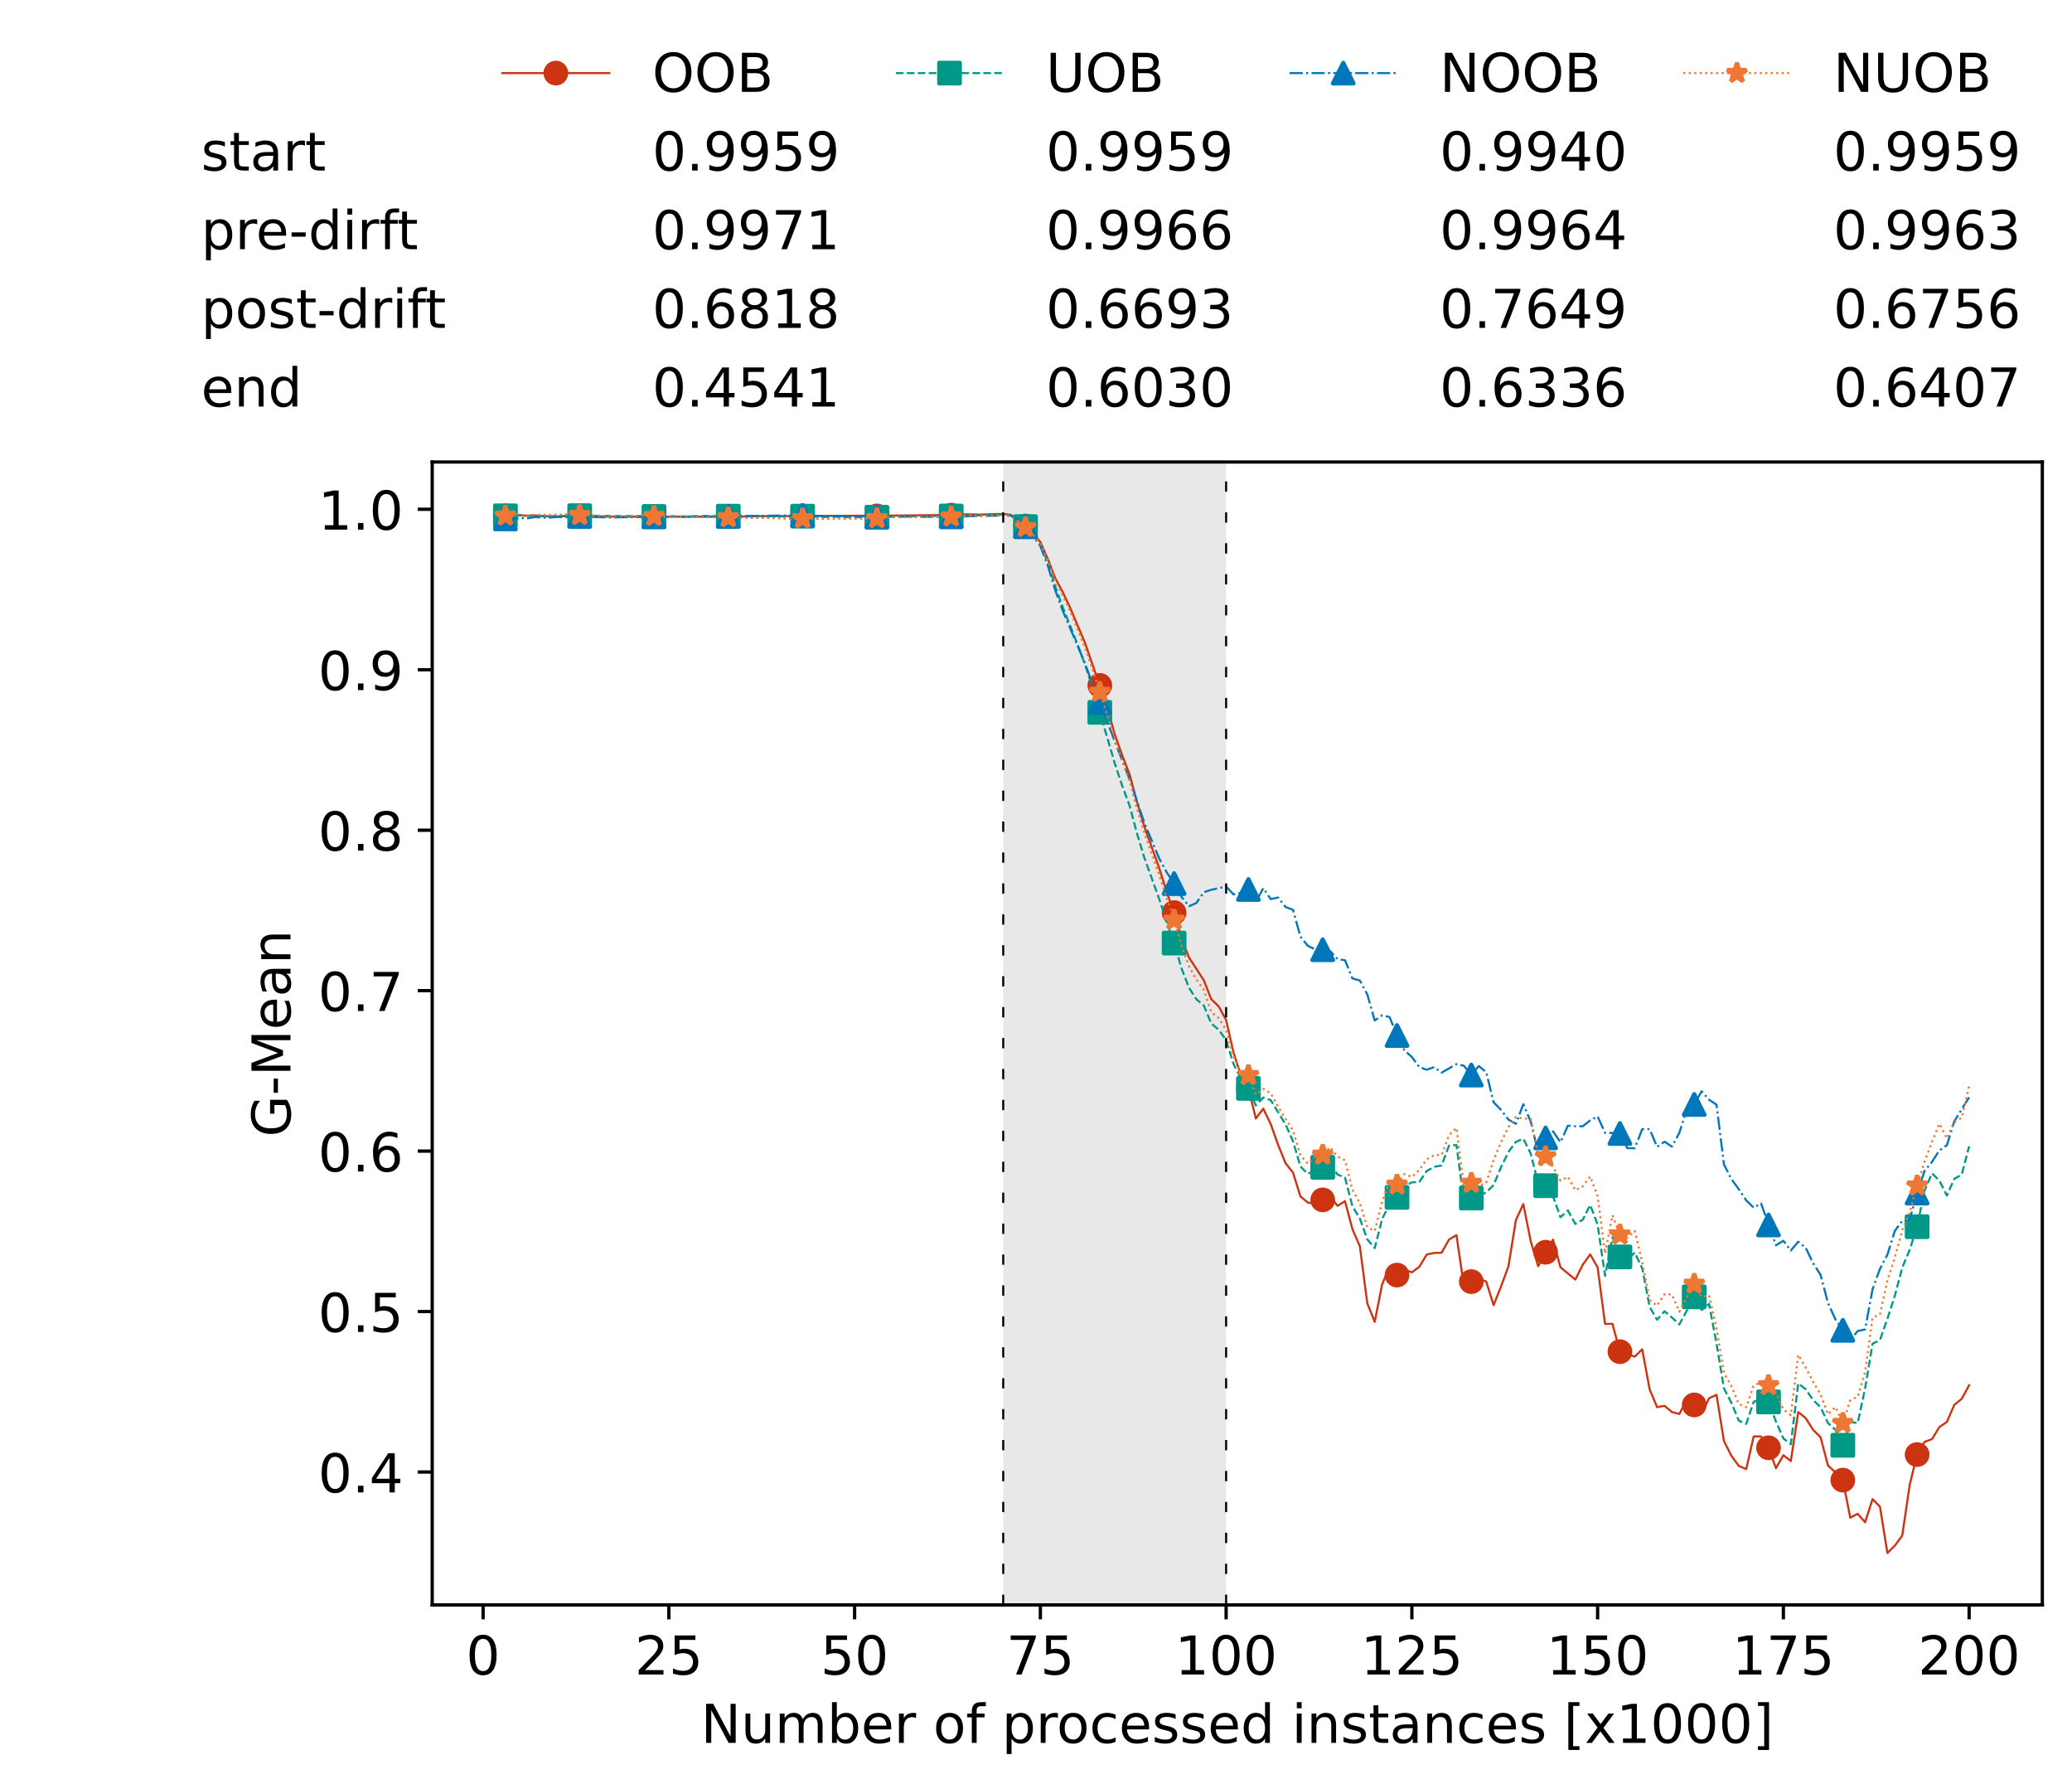 <?xml version="1.0" encoding="utf-8" standalone="no"?>
<!DOCTYPE svg PUBLIC "-//W3C//DTD SVG 1.1//EN"
  "http://www.w3.org/Graphics/SVG/1.1/DTD/svg11.dtd">
<!-- Created with matplotlib (https://matplotlib.org/) -->
<svg height="432.615pt" version="1.1" viewBox="0 0 502.65 432.615" width="502.65pt" xmlns="http://www.w3.org/2000/svg" xmlns:xlink="http://www.w3.org/1999/xlink">
 <defs>
  <style type="text/css">*{stroke-linecap:butt;stroke-linejoin:round;}</style>
 </defs>
 <g id="figure_1">
  <g id="patch_1">
   <path d="M 0 432.615 
L 502.65 432.615 
L 502.65 0 
L 0 0 
z
" style="fill:#ffffff;"/>
  </g>
  <g id="axes_1">
   <g id="patch_2">
    <path d="M 104.85 389.252 
L 495.45 389.252 
L 495.45 112.052 
L 104.85 112.052 
z
" style="fill:#ffffff;"/>
   </g>
   <g id="patch_3">
    <path clip-path="url(#p7b70161e7d)" d="M 297.446 389.252 
L 297.446 112.052 
L 243.372 112.052 
L 243.372 389.252 
z
" style="fill:#d3d3d3;opacity:0.5;"/>
   </g>
   <g id="matplotlib.axis_1">
    <g id="xtick_1">
     <g id="line2d_1">
      <defs>
       <path d="M 0 0 
L 0 3.5 
" id="md8b145b0d0" style="stroke:#000000;stroke-width:0.8;"/>
      </defs>
      <g>
       <use style="stroke:#000000;stroke-width:0.8;" x="117.197" xlink:href="#md8b145b0d0" y="389.252"/>
      </g>
     </g>
     <g id="text_1">
      <!-- 0 -->
      <g transform="translate(113.061 406.13)scale(0.13 -0.13)">
       <defs>
        <path d="M 31.781 66.406 
Q 24.172 66.406 20.328 58.906 
Q 16.5 51.422 16.5 36.375 
Q 16.5 21.391 20.328 13.891 
Q 24.172 6.391 31.781 6.391 
Q 39.453 6.391 43.281 13.891 
Q 47.125 21.391 47.125 36.375 
Q 47.125 51.422 43.281 58.906 
Q 39.453 66.406 31.781 66.406 
z
M 31.781 74.219 
Q 44.047 74.219 50.516 64.516 
Q 56.984 54.828 56.984 36.375 
Q 56.984 17.969 50.516 8.266 
Q 44.047 -1.422 31.781 -1.422 
Q 19.531 -1.422 13.062 8.266 
Q 6.594 17.969 6.594 36.375 
Q 6.594 54.828 13.062 64.516 
Q 19.531 74.219 31.781 74.219 
z
" id="DejaVuSans-48"/>
       </defs>
       <use xlink:href="#DejaVuSans-48"/>
      </g>
     </g>
    </g>
    <g id="xtick_2">
     <g id="line2d_2">
      <g>
       <use style="stroke:#000000;stroke-width:0.8;" x="162.259" xlink:href="#md8b145b0d0" y="389.252"/>
      </g>
     </g>
     <g id="text_2">
      <!-- 25 -->
      <g transform="translate(153.988 406.13)scale(0.13 -0.13)">
       <defs>
        <path d="M 19.188 8.297 
L 53.609 8.297 
L 53.609 0 
L 7.328 0 
L 7.328 8.297 
Q 12.938 14.109 22.625 23.891 
Q 32.328 33.688 34.812 36.531 
Q 39.547 41.844 41.422 45.531 
Q 43.312 49.219 43.312 52.781 
Q 43.312 58.594 39.234 62.25 
Q 35.156 65.922 28.609 65.922 
Q 23.969 65.922 18.812 64.312 
Q 13.672 62.703 7.812 59.422 
L 7.812 69.391 
Q 13.766 71.781 18.938 73 
Q 24.125 74.219 28.422 74.219 
Q 39.75 74.219 46.484 68.547 
Q 53.219 62.891 53.219 53.422 
Q 53.219 48.922 51.531 44.891 
Q 49.859 40.875 45.406 35.406 
Q 44.188 33.984 37.641 27.219 
Q 31.109 20.453 19.188 8.297 
z
" id="DejaVuSans-50"/>
        <path d="M 10.797 72.906 
L 49.516 72.906 
L 49.516 64.594 
L 19.828 64.594 
L 19.828 46.734 
Q 21.969 47.469 24.109 47.828 
Q 26.266 48.188 28.422 48.188 
Q 40.625 48.188 47.75 41.5 
Q 54.891 34.812 54.891 23.391 
Q 54.891 11.625 47.562 5.094 
Q 40.234 -1.422 26.906 -1.422 
Q 22.312 -1.422 17.547 -0.641 
Q 12.797 0.141 7.719 1.703 
L 7.719 11.625 
Q 12.109 9.234 16.797 8.062 
Q 21.484 6.891 26.703 6.891 
Q 35.156 6.891 40.078 11.328 
Q 45.016 15.766 45.016 23.391 
Q 45.016 31 40.078 35.438 
Q 35.156 39.891 26.703 39.891 
Q 22.75 39.891 18.812 39.016 
Q 14.891 38.141 10.797 36.281 
z
" id="DejaVuSans-53"/>
       </defs>
       <use xlink:href="#DejaVuSans-50"/>
       <use x="63.623" xlink:href="#DejaVuSans-53"/>
      </g>
     </g>
    </g>
    <g id="xtick_3">
     <g id="line2d_3">
      <g>
       <use style="stroke:#000000;stroke-width:0.8;" x="207.322" xlink:href="#md8b145b0d0" y="389.252"/>
      </g>
     </g>
     <g id="text_3">
      <!-- 50 -->
      <g transform="translate(199.05 406.13)scale(0.13 -0.13)">
       <use xlink:href="#DejaVuSans-53"/>
       <use x="63.623" xlink:href="#DejaVuSans-48"/>
      </g>
     </g>
    </g>
    <g id="xtick_4">
     <g id="line2d_4">
      <g>
       <use style="stroke:#000000;stroke-width:0.8;" x="252.384" xlink:href="#md8b145b0d0" y="389.252"/>
      </g>
     </g>
     <g id="text_4">
      <!-- 75 -->
      <g transform="translate(244.113 406.13)scale(0.13 -0.13)">
       <defs>
        <path d="M 8.203 72.906 
L 55.078 72.906 
L 55.078 68.703 
L 28.609 0 
L 18.312 0 
L 43.219 64.594 
L 8.203 64.594 
z
" id="DejaVuSans-55"/>
       </defs>
       <use xlink:href="#DejaVuSans-55"/>
       <use x="63.623" xlink:href="#DejaVuSans-53"/>
      </g>
     </g>
    </g>
    <g id="xtick_5">
     <g id="line2d_5">
      <g>
       <use style="stroke:#000000;stroke-width:0.8;" x="297.446" xlink:href="#md8b145b0d0" y="389.252"/>
      </g>
     </g>
     <g id="text_5">
      <!-- 100 -->
      <g transform="translate(285.039 406.13)scale(0.13 -0.13)">
       <defs>
        <path d="M 12.406 8.297 
L 28.516 8.297 
L 28.516 63.922 
L 10.984 60.406 
L 10.984 69.391 
L 28.422 72.906 
L 38.281 72.906 
L 38.281 8.297 
L 54.391 8.297 
L 54.391 0 
L 12.406 0 
z
" id="DejaVuSans-49"/>
       </defs>
       <use xlink:href="#DejaVuSans-49"/>
       <use x="63.623" xlink:href="#DejaVuSans-48"/>
       <use x="127.246" xlink:href="#DejaVuSans-48"/>
      </g>
     </g>
    </g>
    <g id="xtick_6">
     <g id="line2d_6">
      <g>
       <use style="stroke:#000000;stroke-width:0.8;" x="342.509" xlink:href="#md8b145b0d0" y="389.252"/>
      </g>
     </g>
     <g id="text_6">
      <!-- 125 -->
      <g transform="translate(330.102 406.13)scale(0.13 -0.13)">
       <use xlink:href="#DejaVuSans-49"/>
       <use x="63.623" xlink:href="#DejaVuSans-50"/>
       <use x="127.246" xlink:href="#DejaVuSans-53"/>
      </g>
     </g>
    </g>
    <g id="xtick_7">
     <g id="line2d_7">
      <g>
       <use style="stroke:#000000;stroke-width:0.8;" x="387.571" xlink:href="#md8b145b0d0" y="389.252"/>
      </g>
     </g>
     <g id="text_7">
      <!-- 150 -->
      <g transform="translate(375.164 406.13)scale(0.13 -0.13)">
       <use xlink:href="#DejaVuSans-49"/>
       <use x="63.623" xlink:href="#DejaVuSans-53"/>
       <use x="127.246" xlink:href="#DejaVuSans-48"/>
      </g>
     </g>
    </g>
    <g id="xtick_8">
     <g id="line2d_8">
      <g>
       <use style="stroke:#000000;stroke-width:0.8;" x="432.633" xlink:href="#md8b145b0d0" y="389.252"/>
      </g>
     </g>
     <g id="text_8">
      <!-- 175 -->
      <g transform="translate(420.226 406.13)scale(0.13 -0.13)">
       <use xlink:href="#DejaVuSans-49"/>
       <use x="63.623" xlink:href="#DejaVuSans-55"/>
       <use x="127.246" xlink:href="#DejaVuSans-53"/>
      </g>
     </g>
    </g>
    <g id="xtick_9">
     <g id="line2d_9">
      <g>
       <use style="stroke:#000000;stroke-width:0.8;" x="477.695" xlink:href="#md8b145b0d0" y="389.252"/>
      </g>
     </g>
     <g id="text_9">
      <!-- 200 -->
      <g transform="translate(465.289 406.13)scale(0.13 -0.13)">
       <use xlink:href="#DejaVuSans-50"/>
       <use x="63.623" xlink:href="#DejaVuSans-48"/>
       <use x="127.246" xlink:href="#DejaVuSans-48"/>
      </g>
     </g>
    </g>
    <g id="text_10">
     <!-- Number of processed instances [x1000] -->
     <g transform="translate(170.025 422.711)scale(0.13 -0.13)">
      <defs>
       <path d="M 9.812 72.906 
L 23.094 72.906 
L 55.422 11.922 
L 55.422 72.906 
L 64.984 72.906 
L 64.984 0 
L 51.703 0 
L 19.391 60.984 
L 19.391 0 
L 9.812 0 
z
" id="DejaVuSans-78"/>
       <path d="M 8.5 21.578 
L 8.5 54.688 
L 17.484 54.688 
L 17.484 21.922 
Q 17.484 14.156 20.5 10.266 
Q 23.531 6.391 29.594 6.391 
Q 36.859 6.391 41.078 11.031 
Q 45.312 15.672 45.312 23.688 
L 45.312 54.688 
L 54.297 54.688 
L 54.297 0 
L 45.312 0 
L 45.312 8.406 
Q 42.047 3.422 37.719 1 
Q 33.406 -1.422 27.688 -1.422 
Q 18.266 -1.422 13.375 4.438 
Q 8.5 10.297 8.5 21.578 
z
M 31.109 56 
z
" id="DejaVuSans-117"/>
       <path d="M 52 44.188 
Q 55.375 50.25 60.062 53.125 
Q 64.75 56 71.094 56 
Q 79.641 56 84.281 50.016 
Q 88.922 44.047 88.922 33.016 
L 88.922 0 
L 79.891 0 
L 79.891 32.719 
Q 79.891 40.578 77.094 44.375 
Q 74.312 48.188 68.609 48.188 
Q 61.625 48.188 57.562 43.547 
Q 53.516 38.922 53.516 30.906 
L 53.516 0 
L 44.484 0 
L 44.484 32.719 
Q 44.484 40.625 41.703 44.406 
Q 38.922 48.188 33.109 48.188 
Q 26.219 48.188 22.156 43.531 
Q 18.109 38.875 18.109 30.906 
L 18.109 0 
L 9.078 0 
L 9.078 54.688 
L 18.109 54.688 
L 18.109 46.188 
Q 21.188 51.219 25.484 53.609 
Q 29.781 56 35.688 56 
Q 41.656 56 45.828 52.969 
Q 50 49.953 52 44.188 
z
" id="DejaVuSans-109"/>
       <path d="M 48.688 27.297 
Q 48.688 37.203 44.609 42.844 
Q 40.531 48.484 33.406 48.484 
Q 26.266 48.484 22.188 42.844 
Q 18.109 37.203 18.109 27.297 
Q 18.109 17.391 22.188 11.75 
Q 26.266 6.109 33.406 6.109 
Q 40.531 6.109 44.609 11.75 
Q 48.688 17.391 48.688 27.297 
z
M 18.109 46.391 
Q 20.953 51.266 25.266 53.625 
Q 29.594 56 35.594 56 
Q 45.562 56 51.781 48.094 
Q 58.016 40.188 58.016 27.297 
Q 58.016 14.406 51.781 6.484 
Q 45.562 -1.422 35.594 -1.422 
Q 29.594 -1.422 25.266 0.953 
Q 20.953 3.328 18.109 8.203 
L 18.109 0 
L 9.078 0 
L 9.078 75.984 
L 18.109 75.984 
z
" id="DejaVuSans-98"/>
       <path d="M 56.203 29.594 
L 56.203 25.203 
L 14.891 25.203 
Q 15.484 15.922 20.484 11.062 
Q 25.484 6.203 34.422 6.203 
Q 39.594 6.203 44.453 7.469 
Q 49.312 8.734 54.109 11.281 
L 54.109 2.781 
Q 49.266 0.734 44.188 -0.344 
Q 39.109 -1.422 33.891 -1.422 
Q 20.797 -1.422 13.156 6.188 
Q 5.516 13.812 5.516 26.812 
Q 5.516 40.234 12.766 48.109 
Q 20.016 56 32.328 56 
Q 43.359 56 49.781 48.891 
Q 56.203 41.797 56.203 29.594 
z
M 47.219 32.234 
Q 47.125 39.594 43.094 43.984 
Q 39.062 48.391 32.422 48.391 
Q 24.906 48.391 20.391 44.141 
Q 15.875 39.891 15.188 32.172 
z
" id="DejaVuSans-101"/>
       <path d="M 41.109 46.297 
Q 39.594 47.172 37.812 47.578 
Q 36.031 48 33.891 48 
Q 26.266 48 22.188 43.047 
Q 18.109 38.094 18.109 28.812 
L 18.109 0 
L 9.078 0 
L 9.078 54.688 
L 18.109 54.688 
L 18.109 46.188 
Q 20.953 51.172 25.484 53.578 
Q 30.031 56 36.531 56 
Q 37.453 56 38.578 55.875 
Q 39.703 55.766 41.062 55.516 
z
" id="DejaVuSans-114"/>
       <path id="DejaVuSans-32"/>
       <path d="M 30.609 48.391 
Q 23.391 48.391 19.188 42.75 
Q 14.984 37.109 14.984 27.297 
Q 14.984 17.484 19.156 11.844 
Q 23.344 6.203 30.609 6.203 
Q 37.797 6.203 41.984 11.859 
Q 46.188 17.531 46.188 27.297 
Q 46.188 37.016 41.984 42.703 
Q 37.797 48.391 30.609 48.391 
z
M 30.609 56 
Q 42.328 56 49.016 48.375 
Q 55.719 40.766 55.719 27.297 
Q 55.719 13.875 49.016 6.219 
Q 42.328 -1.422 30.609 -1.422 
Q 18.844 -1.422 12.172 6.219 
Q 5.516 13.875 5.516 27.297 
Q 5.516 40.766 12.172 48.375 
Q 18.844 56 30.609 56 
z
" id="DejaVuSans-111"/>
       <path d="M 37.109 75.984 
L 37.109 68.5 
L 28.516 68.5 
Q 23.688 68.5 21.797 66.547 
Q 19.922 64.594 19.922 59.516 
L 19.922 54.688 
L 34.719 54.688 
L 34.719 47.703 
L 19.922 47.703 
L 19.922 0 
L 10.891 0 
L 10.891 47.703 
L 2.297 47.703 
L 2.297 54.688 
L 10.891 54.688 
L 10.891 58.5 
Q 10.891 67.625 15.141 71.797 
Q 19.391 75.984 28.609 75.984 
z
" id="DejaVuSans-102"/>
       <path d="M 18.109 8.203 
L 18.109 -20.797 
L 9.078 -20.797 
L 9.078 54.688 
L 18.109 54.688 
L 18.109 46.391 
Q 20.953 51.266 25.266 53.625 
Q 29.594 56 35.594 56 
Q 45.562 56 51.781 48.094 
Q 58.016 40.188 58.016 27.297 
Q 58.016 14.406 51.781 6.484 
Q 45.562 -1.422 35.594 -1.422 
Q 29.594 -1.422 25.266 0.953 
Q 20.953 3.328 18.109 8.203 
z
M 48.688 27.297 
Q 48.688 37.203 44.609 42.844 
Q 40.531 48.484 33.406 48.484 
Q 26.266 48.484 22.188 42.844 
Q 18.109 37.203 18.109 27.297 
Q 18.109 17.391 22.188 11.75 
Q 26.266 6.109 33.406 6.109 
Q 40.531 6.109 44.609 11.75 
Q 48.688 17.391 48.688 27.297 
z
" id="DejaVuSans-112"/>
       <path d="M 48.781 52.594 
L 48.781 44.188 
Q 44.969 46.297 41.141 47.344 
Q 37.312 48.391 33.406 48.391 
Q 24.656 48.391 19.812 42.844 
Q 14.984 37.312 14.984 27.297 
Q 14.984 17.281 19.812 11.734 
Q 24.656 6.203 33.406 6.203 
Q 37.312 6.203 41.141 7.25 
Q 44.969 8.297 48.781 10.406 
L 48.781 2.094 
Q 45.016 0.344 40.984 -0.531 
Q 36.969 -1.422 32.422 -1.422 
Q 20.062 -1.422 12.781 6.344 
Q 5.516 14.109 5.516 27.297 
Q 5.516 40.672 12.859 48.328 
Q 20.219 56 33.016 56 
Q 37.156 56 41.109 55.141 
Q 45.062 54.297 48.781 52.594 
z
" id="DejaVuSans-99"/>
       <path d="M 44.281 53.078 
L 44.281 44.578 
Q 40.484 46.531 36.375 47.5 
Q 32.281 48.484 27.875 48.484 
Q 21.188 48.484 17.844 46.438 
Q 14.5 44.391 14.5 40.281 
Q 14.5 37.156 16.891 35.375 
Q 19.281 33.594 26.516 31.984 
L 29.594 31.297 
Q 39.156 29.25 43.188 25.516 
Q 47.219 21.781 47.219 15.094 
Q 47.219 7.469 41.188 3.016 
Q 35.156 -1.422 24.609 -1.422 
Q 20.219 -1.422 15.453 -0.562 
Q 10.688 0.297 5.422 2 
L 5.422 11.281 
Q 10.406 8.688 15.234 7.391 
Q 20.062 6.109 24.812 6.109 
Q 31.156 6.109 34.562 8.281 
Q 37.984 10.453 37.984 14.406 
Q 37.984 18.062 35.516 20.016 
Q 33.062 21.969 24.703 23.781 
L 21.578 24.516 
Q 13.234 26.266 9.516 29.906 
Q 5.812 33.547 5.812 39.891 
Q 5.812 47.609 11.281 51.797 
Q 16.75 56 26.812 56 
Q 31.781 56 36.172 55.266 
Q 40.578 54.547 44.281 53.078 
z
" id="DejaVuSans-115"/>
       <path d="M 45.406 46.391 
L 45.406 75.984 
L 54.391 75.984 
L 54.391 0 
L 45.406 0 
L 45.406 8.203 
Q 42.578 3.328 38.25 0.953 
Q 33.938 -1.422 27.875 -1.422 
Q 17.969 -1.422 11.734 6.484 
Q 5.516 14.406 5.516 27.297 
Q 5.516 40.188 11.734 48.094 
Q 17.969 56 27.875 56 
Q 33.938 56 38.25 53.625 
Q 42.578 51.266 45.406 46.391 
z
M 14.797 27.297 
Q 14.797 17.391 18.875 11.75 
Q 22.953 6.109 30.078 6.109 
Q 37.203 6.109 41.297 11.75 
Q 45.406 17.391 45.406 27.297 
Q 45.406 37.203 41.297 42.844 
Q 37.203 48.484 30.078 48.484 
Q 22.953 48.484 18.875 42.844 
Q 14.797 37.203 14.797 27.297 
z
" id="DejaVuSans-100"/>
       <path d="M 9.422 54.688 
L 18.406 54.688 
L 18.406 0 
L 9.422 0 
z
M 9.422 75.984 
L 18.406 75.984 
L 18.406 64.594 
L 9.422 64.594 
z
" id="DejaVuSans-105"/>
       <path d="M 54.891 33.016 
L 54.891 0 
L 45.906 0 
L 45.906 32.719 
Q 45.906 40.484 42.875 44.328 
Q 39.844 48.188 33.797 48.188 
Q 26.516 48.188 22.312 43.547 
Q 18.109 38.922 18.109 30.906 
L 18.109 0 
L 9.078 0 
L 9.078 54.688 
L 18.109 54.688 
L 18.109 46.188 
Q 21.344 51.125 25.703 53.562 
Q 30.078 56 35.797 56 
Q 45.219 56 50.047 50.172 
Q 54.891 44.344 54.891 33.016 
z
" id="DejaVuSans-110"/>
       <path d="M 18.312 70.219 
L 18.312 54.688 
L 36.812 54.688 
L 36.812 47.703 
L 18.312 47.703 
L 18.312 18.016 
Q 18.312 11.328 20.141 9.422 
Q 21.969 7.516 27.594 7.516 
L 36.812 7.516 
L 36.812 0 
L 27.594 0 
Q 17.188 0 13.234 3.875 
Q 9.281 7.766 9.281 18.016 
L 9.281 47.703 
L 2.688 47.703 
L 2.688 54.688 
L 9.281 54.688 
L 9.281 70.219 
z
" id="DejaVuSans-116"/>
       <path d="M 34.281 27.484 
Q 23.391 27.484 19.188 25 
Q 14.984 22.516 14.984 16.5 
Q 14.984 11.719 18.141 8.906 
Q 21.297 6.109 26.703 6.109 
Q 34.188 6.109 38.703 11.406 
Q 43.219 16.703 43.219 25.484 
L 43.219 27.484 
z
M 52.203 31.203 
L 52.203 0 
L 43.219 0 
L 43.219 8.297 
Q 40.141 3.328 35.547 0.953 
Q 30.953 -1.422 24.312 -1.422 
Q 15.922 -1.422 10.953 3.297 
Q 6 8.016 6 15.922 
Q 6 25.141 12.172 29.828 
Q 18.359 34.516 30.609 34.516 
L 43.219 34.516 
L 43.219 35.406 
Q 43.219 41.609 39.141 45 
Q 35.062 48.391 27.688 48.391 
Q 23 48.391 18.547 47.266 
Q 14.109 46.141 10.016 43.891 
L 10.016 52.203 
Q 14.938 54.109 19.578 55.047 
Q 24.219 56 28.609 56 
Q 40.484 56 46.344 49.844 
Q 52.203 43.703 52.203 31.203 
z
" id="DejaVuSans-97"/>
       <path d="M 8.594 75.984 
L 29.297 75.984 
L 29.297 69 
L 17.578 69 
L 17.578 -6.203 
L 29.297 -6.203 
L 29.297 -13.188 
L 8.594 -13.188 
z
" id="DejaVuSans-91"/>
       <path d="M 54.891 54.688 
L 35.109 28.078 
L 55.906 0 
L 45.312 0 
L 29.391 21.484 
L 13.484 0 
L 2.875 0 
L 24.125 28.609 
L 4.688 54.688 
L 15.281 54.688 
L 29.781 35.203 
L 44.281 54.688 
z
" id="DejaVuSans-120"/>
       <path d="M 30.422 75.984 
L 30.422 -13.188 
L 9.719 -13.188 
L 9.719 -6.203 
L 21.391 -6.203 
L 21.391 69 
L 9.719 69 
L 9.719 75.984 
z
" id="DejaVuSans-93"/>
      </defs>
      <use xlink:href="#DejaVuSans-78"/>
      <use x="74.805" xlink:href="#DejaVuSans-117"/>
      <use x="138.184" xlink:href="#DejaVuSans-109"/>
      <use x="235.596" xlink:href="#DejaVuSans-98"/>
      <use x="299.072" xlink:href="#DejaVuSans-101"/>
      <use x="360.596" xlink:href="#DejaVuSans-114"/>
      <use x="401.709" xlink:href="#DejaVuSans-32"/>
      <use x="433.496" xlink:href="#DejaVuSans-111"/>
      <use x="494.678" xlink:href="#DejaVuSans-102"/>
      <use x="529.883" xlink:href="#DejaVuSans-32"/>
      <use x="561.67" xlink:href="#DejaVuSans-112"/>
      <use x="625.146" xlink:href="#DejaVuSans-114"/>
      <use x="664.01" xlink:href="#DejaVuSans-111"/>
      <use x="725.191" xlink:href="#DejaVuSans-99"/>
      <use x="780.172" xlink:href="#DejaVuSans-101"/>
      <use x="841.695" xlink:href="#DejaVuSans-115"/>
      <use x="893.795" xlink:href="#DejaVuSans-115"/>
      <use x="945.895" xlink:href="#DejaVuSans-101"/>
      <use x="1007.418" xlink:href="#DejaVuSans-100"/>
      <use x="1070.895" xlink:href="#DejaVuSans-32"/>
      <use x="1102.682" xlink:href="#DejaVuSans-105"/>
      <use x="1130.465" xlink:href="#DejaVuSans-110"/>
      <use x="1193.844" xlink:href="#DejaVuSans-115"/>
      <use x="1245.943" xlink:href="#DejaVuSans-116"/>
      <use x="1285.152" xlink:href="#DejaVuSans-97"/>
      <use x="1346.432" xlink:href="#DejaVuSans-110"/>
      <use x="1409.811" xlink:href="#DejaVuSans-99"/>
      <use x="1464.791" xlink:href="#DejaVuSans-101"/>
      <use x="1526.314" xlink:href="#DejaVuSans-115"/>
      <use x="1578.414" xlink:href="#DejaVuSans-32"/>
      <use x="1610.201" xlink:href="#DejaVuSans-91"/>
      <use x="1649.215" xlink:href="#DejaVuSans-120"/>
      <use x="1708.395" xlink:href="#DejaVuSans-49"/>
      <use x="1772.018" xlink:href="#DejaVuSans-48"/>
      <use x="1835.641" xlink:href="#DejaVuSans-48"/>
      <use x="1899.264" xlink:href="#DejaVuSans-48"/>
      <use x="1962.887" xlink:href="#DejaVuSans-93"/>
     </g>
    </g>
   </g>
   <g id="matplotlib.axis_2">
    <g id="ytick_1">
     <g id="line2d_10">
      <defs>
       <path d="M 0 0 
L -3.5 0 
" id="m6ad39a684f" style="stroke:#000000;stroke-width:0.8;"/>
      </defs>
      <g>
       <use style="stroke:#000000;stroke-width:0.8;" x="104.85" xlink:href="#m6ad39a684f" y="357.016"/>
      </g>
     </g>
     <g id="text_11">
      <!-- 0.4 -->
      <g transform="translate(77.176 361.955)scale(0.13 -0.13)">
       <defs>
        <path d="M 10.688 12.406 
L 21 12.406 
L 21 0 
L 10.688 0 
z
" id="DejaVuSans-46"/>
        <path d="M 37.797 64.312 
L 12.891 25.391 
L 37.797 25.391 
z
M 35.203 72.906 
L 47.609 72.906 
L 47.609 25.391 
L 58.016 25.391 
L 58.016 17.188 
L 47.609 17.188 
L 47.609 0 
L 37.797 0 
L 37.797 17.188 
L 4.891 17.188 
L 4.891 26.703 
z
" id="DejaVuSans-52"/>
       </defs>
       <use xlink:href="#DejaVuSans-48"/>
       <use x="63.623" xlink:href="#DejaVuSans-46"/>
       <use x="95.41" xlink:href="#DejaVuSans-52"/>
      </g>
     </g>
    </g>
    <g id="ytick_2">
     <g id="line2d_11">
      <g>
       <use style="stroke:#000000;stroke-width:0.8;" x="104.85" xlink:href="#m6ad39a684f" y="318.099"/>
      </g>
     </g>
     <g id="text_12">
      <!-- 0.5 -->
      <g transform="translate(77.176 323.038)scale(0.13 -0.13)">
       <use xlink:href="#DejaVuSans-48"/>
       <use x="63.623" xlink:href="#DejaVuSans-46"/>
       <use x="95.41" xlink:href="#DejaVuSans-53"/>
      </g>
     </g>
    </g>
    <g id="ytick_3">
     <g id="line2d_12">
      <g>
       <use style="stroke:#000000;stroke-width:0.8;" x="104.85" xlink:href="#m6ad39a684f" y="279.183"/>
      </g>
     </g>
     <g id="text_13">
      <!-- 0.6 -->
      <g transform="translate(77.176 284.122)scale(0.13 -0.13)">
       <defs>
        <path d="M 33.016 40.375 
Q 26.375 40.375 22.484 35.828 
Q 18.609 31.297 18.609 23.391 
Q 18.609 15.531 22.484 10.953 
Q 26.375 6.391 33.016 6.391 
Q 39.656 6.391 43.531 10.953 
Q 47.406 15.531 47.406 23.391 
Q 47.406 31.297 43.531 35.828 
Q 39.656 40.375 33.016 40.375 
z
M 52.594 71.297 
L 52.594 62.312 
Q 48.875 64.062 45.094 64.984 
Q 41.312 65.922 37.594 65.922 
Q 27.828 65.922 22.672 59.328 
Q 17.531 52.734 16.797 39.406 
Q 19.672 43.656 24.016 45.922 
Q 28.375 48.188 33.594 48.188 
Q 44.578 48.188 50.953 41.516 
Q 57.328 34.859 57.328 23.391 
Q 57.328 12.156 50.688 5.359 
Q 44.047 -1.422 33.016 -1.422 
Q 20.359 -1.422 13.672 8.266 
Q 6.984 17.969 6.984 36.375 
Q 6.984 53.656 15.188 63.938 
Q 23.391 74.219 37.203 74.219 
Q 40.922 74.219 44.703 73.484 
Q 48.484 72.75 52.594 71.297 
z
" id="DejaVuSans-54"/>
       </defs>
       <use xlink:href="#DejaVuSans-48"/>
       <use x="63.623" xlink:href="#DejaVuSans-46"/>
       <use x="95.41" xlink:href="#DejaVuSans-54"/>
      </g>
     </g>
    </g>
    <g id="ytick_4">
     <g id="line2d_13">
      <g>
       <use style="stroke:#000000;stroke-width:0.8;" x="104.85" xlink:href="#m6ad39a684f" y="240.267"/>
      </g>
     </g>
     <g id="text_14">
      <!-- 0.7 -->
      <g transform="translate(77.176 245.206)scale(0.13 -0.13)">
       <use xlink:href="#DejaVuSans-48"/>
       <use x="63.623" xlink:href="#DejaVuSans-46"/>
       <use x="95.41" xlink:href="#DejaVuSans-55"/>
      </g>
     </g>
    </g>
    <g id="ytick_5">
     <g id="line2d_14">
      <g>
       <use style="stroke:#000000;stroke-width:0.8;" x="104.85" xlink:href="#m6ad39a684f" y="201.351"/>
      </g>
     </g>
     <g id="text_15">
      <!-- 0.8 -->
      <g transform="translate(77.176 206.29)scale(0.13 -0.13)">
       <defs>
        <path d="M 31.781 34.625 
Q 24.75 34.625 20.719 30.859 
Q 16.703 27.094 16.703 20.516 
Q 16.703 13.922 20.719 10.156 
Q 24.75 6.391 31.781 6.391 
Q 38.812 6.391 42.859 10.172 
Q 46.922 13.969 46.922 20.516 
Q 46.922 27.094 42.891 30.859 
Q 38.875 34.625 31.781 34.625 
z
M 21.922 38.812 
Q 15.578 40.375 12.031 44.719 
Q 8.5 49.078 8.5 55.328 
Q 8.5 64.062 14.719 69.141 
Q 20.953 74.219 31.781 74.219 
Q 42.672 74.219 48.875 69.141 
Q 55.078 64.062 55.078 55.328 
Q 55.078 49.078 51.531 44.719 
Q 48 40.375 41.703 38.812 
Q 48.828 37.156 52.797 32.312 
Q 56.781 27.484 56.781 20.516 
Q 56.781 9.906 50.312 4.234 
Q 43.844 -1.422 31.781 -1.422 
Q 19.734 -1.422 13.25 4.234 
Q 6.781 9.906 6.781 20.516 
Q 6.781 27.484 10.781 32.312 
Q 14.797 37.156 21.922 38.812 
z
M 18.312 54.391 
Q 18.312 48.734 21.844 45.562 
Q 25.391 42.391 31.781 42.391 
Q 38.141 42.391 41.719 45.562 
Q 45.312 48.734 45.312 54.391 
Q 45.312 60.062 41.719 63.234 
Q 38.141 66.406 31.781 66.406 
Q 25.391 66.406 21.844 63.234 
Q 18.312 60.062 18.312 54.391 
z
" id="DejaVuSans-56"/>
       </defs>
       <use xlink:href="#DejaVuSans-48"/>
       <use x="63.623" xlink:href="#DejaVuSans-46"/>
       <use x="95.41" xlink:href="#DejaVuSans-56"/>
      </g>
     </g>
    </g>
    <g id="ytick_6">
     <g id="line2d_15">
      <g>
       <use style="stroke:#000000;stroke-width:0.8;" x="104.85" xlink:href="#m6ad39a684f" y="162.435"/>
      </g>
     </g>
     <g id="text_16">
      <!-- 0.9 -->
      <g transform="translate(77.176 167.374)scale(0.13 -0.13)">
       <defs>
        <path d="M 10.984 1.516 
L 10.984 10.5 
Q 14.703 8.734 18.5 7.812 
Q 22.312 6.891 25.984 6.891 
Q 35.75 6.891 40.891 13.453 
Q 46.047 20.016 46.781 33.406 
Q 43.953 29.203 39.594 26.953 
Q 35.25 24.703 29.984 24.703 
Q 19.047 24.703 12.672 31.312 
Q 6.297 37.938 6.297 49.422 
Q 6.297 60.641 12.938 67.422 
Q 19.578 74.219 30.609 74.219 
Q 43.266 74.219 49.922 64.516 
Q 56.594 54.828 56.594 36.375 
Q 56.594 19.141 48.406 8.859 
Q 40.234 -1.422 26.422 -1.422 
Q 22.703 -1.422 18.891 -0.688 
Q 15.094 0.047 10.984 1.516 
z
M 30.609 32.422 
Q 37.25 32.422 41.125 36.953 
Q 45.016 41.5 45.016 49.422 
Q 45.016 57.281 41.125 61.844 
Q 37.25 66.406 30.609 66.406 
Q 23.969 66.406 20.094 61.844 
Q 16.219 57.281 16.219 49.422 
Q 16.219 41.5 20.094 36.953 
Q 23.969 32.422 30.609 32.422 
z
" id="DejaVuSans-57"/>
       </defs>
       <use xlink:href="#DejaVuSans-48"/>
       <use x="63.623" xlink:href="#DejaVuSans-46"/>
       <use x="95.41" xlink:href="#DejaVuSans-57"/>
      </g>
     </g>
    </g>
    <g id="ytick_7">
     <g id="line2d_16">
      <g>
       <use style="stroke:#000000;stroke-width:0.8;" x="104.85" xlink:href="#m6ad39a684f" y="123.518"/>
      </g>
     </g>
     <g id="text_17">
      <!-- 1.0 -->
      <g transform="translate(77.176 128.457)scale(0.13 -0.13)">
       <use xlink:href="#DejaVuSans-49"/>
       <use x="63.623" xlink:href="#DejaVuSans-46"/>
       <use x="95.41" xlink:href="#DejaVuSans-48"/>
      </g>
     </g>
    </g>
    <g id="text_18">
     <!-- G-Mean -->
     <g transform="translate(70.472 275.744)rotate(-90)scale(0.13 -0.13)">
      <defs>
       <path d="M 59.516 10.406 
L 59.516 29.984 
L 43.406 29.984 
L 43.406 38.094 
L 69.281 38.094 
L 69.281 6.781 
Q 63.578 2.734 56.688 0.656 
Q 49.812 -1.422 42 -1.422 
Q 24.906 -1.422 15.25 8.562 
Q 5.609 18.562 5.609 36.375 
Q 5.609 54.25 15.25 64.234 
Q 24.906 74.219 42 74.219 
Q 49.125 74.219 55.547 72.453 
Q 61.969 70.703 67.391 67.281 
L 67.391 56.781 
Q 61.922 61.422 55.766 63.766 
Q 49.609 66.109 42.828 66.109 
Q 29.438 66.109 22.719 58.641 
Q 16.016 51.172 16.016 36.375 
Q 16.016 21.625 22.719 14.156 
Q 29.438 6.688 42.828 6.688 
Q 48.047 6.688 52.141 7.594 
Q 56.25 8.5 59.516 10.406 
z
" id="DejaVuSans-71"/>
       <path d="M 4.891 31.391 
L 31.203 31.391 
L 31.203 23.391 
L 4.891 23.391 
z
" id="DejaVuSans-45"/>
       <path d="M 9.812 72.906 
L 24.516 72.906 
L 43.109 23.297 
L 61.812 72.906 
L 76.516 72.906 
L 76.516 0 
L 66.891 0 
L 66.891 64.016 
L 48.094 14.016 
L 38.188 14.016 
L 19.391 64.016 
L 19.391 0 
L 9.812 0 
z
" id="DejaVuSans-77"/>
      </defs>
      <use xlink:href="#DejaVuSans-71"/>
      <use x="77.49" xlink:href="#DejaVuSans-45"/>
      <use x="113.574" xlink:href="#DejaVuSans-77"/>
      <use x="199.854" xlink:href="#DejaVuSans-101"/>
      <use x="261.377" xlink:href="#DejaVuSans-97"/>
      <use x="322.656" xlink:href="#DejaVuSans-110"/>
     </g>
    </g>
   </g>
   <g id="line2d_17"/>
   <g id="line2d_18"/>
   <g id="line2d_19"/>
   <g id="line2d_20"/>
   <g id="line2d_21"/>
   <g id="line2d_22">
    <path clip-path="url(#p7b70161e7d)" d="M 122.605 125.107 
L 124.407 125.104 
L 126.21 124.966 
L 128.012 125.107 
L 129.815 125.02 
L 133.419 125.255 
L 142.432 125.168 
L 149.642 125.312 
L 155.049 125.297 
L 174.877 125.328 
L 185.692 125.196 
L 218.137 125.036 
L 232.557 124.862 
L 234.359 124.747 
L 237.964 124.806 
L 241.569 124.671 
L 243.372 124.652 
L 245.174 124.857 
L 246.976 125.943 
L 250.581 129.303 
L 252.384 131.481 
L 254.186 135.562 
L 255.989 140.225 
L 257.791 143.572 
L 259.594 147.373 
L 263.199 155.891 
L 268.606 171.513 
L 270.409 178.046 
L 272.211 183.123 
L 274.014 187.758 
L 275.816 194.491 
L 277.619 200.509 
L 281.224 210.57 
L 283.026 216.321 
L 284.829 221.342 
L 286.631 227.568 
L 288.434 232.229 
L 292.039 237.757 
L 293.841 242.334 
L 295.644 244.097 
L 297.446 247.365 
L 299.249 255.302 
L 301.051 260.904 
L 302.854 263.933 
L 304.656 271.275 
L 306.459 268.882 
L 308.261 272.605 
L 310.064 277.685 
L 311.866 282.127 
L 313.669 284.391 
L 315.471 290.176 
L 317.274 291.672 
L 319.076 291.92 
L 322.681 290.213 
L 324.484 292.464 
L 326.286 291.323 
L 328.089 298.112 
L 329.891 302.276 
L 331.694 316.093 
L 333.496 320.588 
L 335.299 311.49 
L 337.101 307.237 
L 338.904 309.254 
L 340.706 307.939 
L 342.509 308.585 
L 344.311 307.248 
L 346.114 304.272 
L 347.916 303.882 
L 349.719 303.831 
L 351.521 300.631 
L 353.324 299.576 
L 355.126 311.833 
L 356.928 310.837 
L 358.731 310.168 
L 360.533 310.79 
L 362.336 316.552 
L 364.138 312.019 
L 365.941 307.114 
L 367.743 295.902 
L 369.546 292.03 
L 371.348 301.069 
L 373.151 307.093 
L 374.953 303.708 
L 376.756 300.648 
L 378.558 307.364 
L 382.163 310.342 
L 383.966 306.726 
L 385.768 304.232 
L 387.571 307.393 
L 389.373 321.089 
L 391.176 321.089 
L 392.978 327.821 
L 396.583 329.031 
L 398.386 327.254 
L 400.188 336.959 
L 401.991 341.277 
L 403.793 340.958 
L 405.596 342.468 
L 407.398 342.939 
L 409.201 339.444 
L 411.003 340.742 
L 412.806 342.809 
L 414.608 339.124 
L 416.411 338.282 
L 418.213 349.499 
L 420.016 353.075 
L 421.818 355.54 
L 423.621 356.309 
L 425.423 348.39 
L 427.226 348.39 
L 429.028 351.137 
L 430.831 356.081 
L 432.633 352.944 
L 434.436 354.36 
L 436.238 342.487 
L 438.041 343.937 
L 439.843 346.787 
L 441.646 348.557 
L 443.448 355.419 
L 445.251 357.099 
L 447.053 358.978 
L 448.856 368.1 
L 450.658 367.146 
L 452.461 369.202 
L 454.263 363.597 
L 456.066 365.435 
L 457.868 376.652 
L 459.671 374.872 
L 461.473 372.417 
L 463.276 360.135 
L 465.078 352.779 
L 466.881 349.703 
L 468.683 349.039 
L 470.485 346.099 
L 472.288 344.874 
L 474.09 340.729 
L 475.893 339.268 
L 477.695 335.97 
L 477.695 335.97 
" style="fill:none;stroke:#cc3311;stroke-linecap:square;stroke-width:0.5;"/>
    <defs>
     <path d="M 0 2.5 
C 0.663 2.5 1.299 2.237 1.768 1.768 
C 2.237 1.299 2.5 0.663 2.5 0 
C 2.5 -0.663 2.237 -1.299 1.768 -1.768 
C 1.299 -2.237 0.663 -2.5 0 -2.5 
C -0.663 -2.5 -1.299 -2.237 -1.768 -1.768 
C -2.237 -1.299 -2.5 -0.663 -2.5 0 
C -2.5 0.663 -2.237 1.299 -1.768 1.768 
C -1.299 2.237 -0.663 2.5 0 2.5 
z
" id="mebf3b77061" style="stroke:#cc3311;"/>
    </defs>
    <g clip-path="url(#p7b70161e7d)">
     <use style="fill:#cc3311;stroke:#cc3311;" x="122.605" xlink:href="#mebf3b77061" y="125.107"/>
     <use style="fill:#cc3311;stroke:#cc3311;" x="140.629" xlink:href="#mebf3b77061" y="125.143"/>
     <use style="fill:#cc3311;stroke:#cc3311;" x="158.654" xlink:href="#mebf3b77061" y="125.304"/>
     <use style="fill:#cc3311;stroke:#cc3311;" x="176.679" xlink:href="#mebf3b77061" y="125.29"/>
     <use style="fill:#cc3311;stroke:#cc3311;" x="194.704" xlink:href="#mebf3b77061" y="125.116"/>
     <use style="fill:#cc3311;stroke:#cc3311;" x="212.729" xlink:href="#mebf3b77061" y="125.132"/>
     <use style="fill:#cc3311;stroke:#cc3311;" x="230.754" xlink:href="#mebf3b77061" y="124.94"/>
     <use style="fill:#cc3311;stroke:#cc3311;" x="248.779" xlink:href="#mebf3b77061" y="127.583"/>
     <use style="fill:#cc3311;stroke:#cc3311;" x="266.804" xlink:href="#mebf3b77061" y="166.23"/>
     <use style="fill:#cc3311;stroke:#cc3311;" x="284.829" xlink:href="#mebf3b77061" y="221.342"/>
     <use style="fill:#cc3311;stroke:#cc3311;" x="302.854" xlink:href="#mebf3b77061" y="263.933"/>
     <use style="fill:#cc3311;stroke:#cc3311;" x="320.879" xlink:href="#mebf3b77061" y="291.011"/>
     <use style="fill:#cc3311;stroke:#cc3311;" x="338.904" xlink:href="#mebf3b77061" y="309.254"/>
     <use style="fill:#cc3311;stroke:#cc3311;" x="356.928" xlink:href="#mebf3b77061" y="310.837"/>
     <use style="fill:#cc3311;stroke:#cc3311;" x="374.953" xlink:href="#mebf3b77061" y="303.708"/>
     <use style="fill:#cc3311;stroke:#cc3311;" x="392.978" xlink:href="#mebf3b77061" y="327.821"/>
     <use style="fill:#cc3311;stroke:#cc3311;" x="411.003" xlink:href="#mebf3b77061" y="340.742"/>
     <use style="fill:#cc3311;stroke:#cc3311;" x="429.028" xlink:href="#mebf3b77061" y="351.137"/>
     <use style="fill:#cc3311;stroke:#cc3311;" x="447.053" xlink:href="#mebf3b77061" y="358.978"/>
     <use style="fill:#cc3311;stroke:#cc3311;" x="465.078" xlink:href="#mebf3b77061" y="352.779"/>
    </g>
   </g>
   <g id="line2d_23"/>
   <g id="line2d_24"/>
   <g id="line2d_25"/>
   <g id="line2d_26"/>
   <g id="line2d_27">
    <path clip-path="url(#p7b70161e7d)" d="M 122.605 125.107 
L 124.407 124.702 
L 126.21 124.958 
L 128.012 125.101 
L 129.815 124.934 
L 131.617 125.211 
L 133.419 125.246 
L 137.024 125.073 
L 140.629 125.068 
L 151.444 125.16 
L 155.049 125.149 
L 160.457 125.28 
L 164.062 125.18 
L 165.864 125.279 
L 169.469 125.145 
L 187.494 125.227 
L 191.099 125.307 
L 194.704 125.19 
L 200.112 125.404 
L 201.914 125.325 
L 205.519 125.421 
L 212.729 125.441 
L 221.742 125.191 
L 225.347 125.211 
L 227.149 125.112 
L 230.754 125.153 
L 236.162 125 
L 237.964 125 
L 241.569 124.865 
L 243.372 124.826 
L 245.174 125.011 
L 246.976 126.097 
L 248.779 127.717 
L 250.581 129.622 
L 252.384 131.982 
L 254.186 136.355 
L 255.989 142.208 
L 257.791 147.208 
L 261.396 156.295 
L 263.199 161.143 
L 265.001 166.602 
L 270.409 185.056 
L 272.211 190.507 
L 274.014 195.357 
L 275.816 202.093 
L 277.619 208.059 
L 281.224 218.059 
L 283.026 223.576 
L 284.829 228.721 
L 286.631 234.86 
L 288.434 239.557 
L 290.236 242.366 
L 292.039 243.88 
L 293.841 248.231 
L 295.644 249.744 
L 297.446 252.233 
L 299.249 258.082 
L 301.051 261.641 
L 302.854 263.974 
L 304.656 268.124 
L 306.459 266.189 
L 308.261 266.82 
L 311.866 272.719 
L 313.669 276.78 
L 315.471 282.907 
L 317.274 284.711 
L 319.076 283.73 
L 322.681 282.452 
L 324.484 284.866 
L 326.286 285.611 
L 328.089 292.58 
L 329.891 295.528 
L 331.694 300.589 
L 333.496 302.714 
L 335.299 295.638 
L 337.101 292.042 
L 338.904 290.398 
L 340.706 287.73 
L 342.509 286.758 
L 344.311 286.65 
L 346.114 284.015 
L 347.916 282.98 
L 349.719 282.685 
L 351.521 277.843 
L 353.324 277.72 
L 355.126 291.438 
L 356.928 290.556 
L 358.731 290.034 
L 360.533 289.202 
L 362.336 287.412 
L 364.138 283.075 
L 365.941 279.387 
L 367.743 276.941 
L 369.546 276.163 
L 371.348 279.793 
L 373.151 287.123 
L 374.953 287.567 
L 376.756 290.175 
L 378.558 295.221 
L 380.361 293.57 
L 382.163 296.859 
L 383.966 295.827 
L 385.768 292.251 
L 387.571 297.031 
L 389.373 309.449 
L 391.176 300.048 
L 392.978 304.844 
L 394.781 305.505 
L 396.583 303.792 
L 398.386 307.623 
L 400.188 316.963 
L 401.991 320.091 
L 403.793 318.022 
L 405.596 319.531 
L 407.398 321.232 
L 411.003 314.529 
L 412.806 317.719 
L 414.608 316.255 
L 416.411 325.857 
L 418.213 336.734 
L 420.016 340.202 
L 421.818 344.55 
L 423.621 345.353 
L 425.423 339.983 
L 427.226 339.341 
L 429.028 340.015 
L 430.831 344.762 
L 432.633 348.868 
L 434.436 350.287 
L 436.238 335.505 
L 438.041 336.931 
L 439.843 339.545 
L 441.646 341.282 
L 443.448 345.138 
L 445.251 346.776 
L 447.053 350.532 
L 448.856 344.898 
L 450.658 345.135 
L 452.461 336.741 
L 454.263 325.9 
L 456.066 325.004 
L 457.868 319.842 
L 459.671 314.259 
L 461.473 307.448 
L 463.276 303.101 
L 465.078 297.514 
L 466.881 288.733 
L 468.683 284.577 
L 470.485 286.37 
L 472.288 289.965 
L 474.09 285.914 
L 475.893 284.888 
L 477.695 278.017 
L 477.695 278.017 
" style="fill:none;stroke:#009988;stroke-dasharray:1.85,0.8;stroke-dashoffset:0;stroke-width:0.5;"/>
    <defs>
     <path d="M -2.5 2.5 
L 2.5 2.5 
L 2.5 -2.5 
L -2.5 -2.5 
z
" id="mae0676bb61" style="stroke:#009988;stroke-linejoin:miter;"/>
    </defs>
    <g clip-path="url(#p7b70161e7d)">
     <use style="fill:#009988;stroke:#009988;stroke-linejoin:miter;" x="122.605" xlink:href="#mae0676bb61" y="125.107"/>
     <use style="fill:#009988;stroke:#009988;stroke-linejoin:miter;" x="140.629" xlink:href="#mae0676bb61" y="125.068"/>
     <use style="fill:#009988;stroke:#009988;stroke-linejoin:miter;" x="158.654" xlink:href="#mae0676bb61" y="125.261"/>
     <use style="fill:#009988;stroke:#009988;stroke-linejoin:miter;" x="176.679" xlink:href="#mae0676bb61" y="125.189"/>
     <use style="fill:#009988;stroke:#009988;stroke-linejoin:miter;" x="194.704" xlink:href="#mae0676bb61" y="125.19"/>
     <use style="fill:#009988;stroke:#009988;stroke-linejoin:miter;" x="212.729" xlink:href="#mae0676bb61" y="125.441"/>
     <use style="fill:#009988;stroke:#009988;stroke-linejoin:miter;" x="230.754" xlink:href="#mae0676bb61" y="125.153"/>
     <use style="fill:#009988;stroke:#009988;stroke-linejoin:miter;" x="248.779" xlink:href="#mae0676bb61" y="127.717"/>
     <use style="fill:#009988;stroke:#009988;stroke-linejoin:miter;" x="266.804" xlink:href="#mae0676bb61" y="172.767"/>
     <use style="fill:#009988;stroke:#009988;stroke-linejoin:miter;" x="284.829" xlink:href="#mae0676bb61" y="228.721"/>
     <use style="fill:#009988;stroke:#009988;stroke-linejoin:miter;" x="302.854" xlink:href="#mae0676bb61" y="263.974"/>
     <use style="fill:#009988;stroke:#009988;stroke-linejoin:miter;" x="320.879" xlink:href="#mae0676bb61" y="283.109"/>
     <use style="fill:#009988;stroke:#009988;stroke-linejoin:miter;" x="338.904" xlink:href="#mae0676bb61" y="290.398"/>
     <use style="fill:#009988;stroke:#009988;stroke-linejoin:miter;" x="356.928" xlink:href="#mae0676bb61" y="290.556"/>
     <use style="fill:#009988;stroke:#009988;stroke-linejoin:miter;" x="374.953" xlink:href="#mae0676bb61" y="287.567"/>
     <use style="fill:#009988;stroke:#009988;stroke-linejoin:miter;" x="392.978" xlink:href="#mae0676bb61" y="304.844"/>
     <use style="fill:#009988;stroke:#009988;stroke-linejoin:miter;" x="411.003" xlink:href="#mae0676bb61" y="314.529"/>
     <use style="fill:#009988;stroke:#009988;stroke-linejoin:miter;" x="429.028" xlink:href="#mae0676bb61" y="340.015"/>
     <use style="fill:#009988;stroke:#009988;stroke-linejoin:miter;" x="447.053" xlink:href="#mae0676bb61" y="350.532"/>
     <use style="fill:#009988;stroke:#009988;stroke-linejoin:miter;" x="465.078" xlink:href="#mae0676bb61" y="297.514"/>
    </g>
   </g>
   <g id="line2d_28"/>
   <g id="line2d_29"/>
   <g id="line2d_30"/>
   <g id="line2d_31"/>
   <g id="line2d_32">
    <path clip-path="url(#p7b70161e7d)" d="M 122.605 125.854 
L 124.407 125.894 
L 126.21 125.621 
L 128.012 125.701 
L 129.815 125.414 
L 131.617 125.548 
L 133.419 125.535 
L 135.222 125.375 
L 137.024 125.43 
L 140.629 125.258 
L 142.432 125.377 
L 147.839 125.494 
L 151.444 125.445 
L 160.457 125.328 
L 176.679 125.248 
L 180.284 125.167 
L 191.099 125.008 
L 196.507 125.065 
L 200.112 125.164 
L 201.914 125.104 
L 203.717 125.22 
L 209.124 125.243 
L 214.532 125.36 
L 218.137 125.266 
L 225.347 125.351 
L 228.952 125.313 
L 230.754 125.353 
L 236.162 125.169 
L 245.174 125.021 
L 246.976 126.115 
L 248.779 127.737 
L 250.581 129.892 
L 252.384 132.468 
L 254.186 137.175 
L 255.989 143.141 
L 257.791 148.055 
L 263.199 160.86 
L 265.001 165.84 
L 268.606 175.032 
L 272.211 184.386 
L 274.014 188.953 
L 277.619 199.601 
L 281.224 208.231 
L 283.026 211.556 
L 284.829 214.3 
L 286.631 217.54 
L 288.434 219.802 
L 290.236 218.995 
L 292.039 216.391 
L 293.841 215.807 
L 297.446 215.007 
L 299.249 216.936 
L 301.051 216.522 
L 302.854 215.721 
L 304.656 218.705 
L 306.459 215.43 
L 308.261 218.062 
L 310.064 217.671 
L 311.866 219.989 
L 313.669 220.652 
L 315.471 227.172 
L 317.274 229.408 
L 319.076 230.263 
L 320.879 230.342 
L 322.681 230.671 
L 324.484 232.623 
L 326.286 232.891 
L 328.089 237.305 
L 329.891 237.806 
L 331.694 241.168 
L 333.496 247.51 
L 335.299 246.246 
L 337.101 246.673 
L 338.904 251.145 
L 340.706 254.756 
L 342.509 256.366 
L 344.311 258.816 
L 346.114 259.447 
L 347.916 258.823 
L 349.719 260.156 
L 353.324 258.073 
L 355.126 258.477 
L 356.928 260.738 
L 358.731 258.561 
L 360.533 260.013 
L 362.336 267.34 
L 364.138 269.2 
L 365.941 271.537 
L 367.743 272.574 
L 369.546 267.804 
L 371.348 272.066 
L 373.151 279.609 
L 374.953 275.979 
L 376.756 274.406 
L 378.558 277.019 
L 380.361 273.015 
L 382.163 273.154 
L 383.966 273.16 
L 385.768 271.728 
L 387.571 270.767 
L 389.373 274.778 
L 391.176 274.771 
L 392.978 274.909 
L 394.781 278.471 
L 396.583 278.471 
L 398.386 273.873 
L 400.188 273.844 
L 401.991 278.155 
L 403.793 276.895 
L 405.596 278.097 
L 407.398 274.744 
L 409.201 268.936 
L 411.003 267.873 
L 412.806 264.651 
L 414.608 266.735 
L 416.411 267.916 
L 418.213 282.39 
L 420.016 285.952 
L 421.818 288.416 
L 423.621 291.14 
L 425.423 292.897 
L 427.226 291.879 
L 430.831 302.034 
L 432.633 300.923 
L 434.436 303.304 
L 436.238 301.151 
L 438.041 302.601 
L 439.843 306.366 
L 441.646 309.183 
L 443.448 315.999 
L 445.251 319.984 
L 447.053 322.649 
L 448.856 324.951 
L 450.658 322.833 
L 452.461 322.416 
L 454.263 312.711 
L 456.066 307.718 
L 457.868 304.317 
L 459.671 298.518 
L 461.473 296.087 
L 463.276 295.754 
L 465.078 289.369 
L 466.881 283.981 
L 468.683 281.795 
L 470.485 279.003 
L 472.288 277.778 
L 474.09 271.967 
L 477.695 266.116 
L 477.695 266.116 
" style="fill:none;stroke:#0077bb;stroke-dasharray:3.2,0.8,0.5,0.8;stroke-dashoffset:0;stroke-width:0.5;"/>
    <defs>
     <path d="M 0 -2.5 
L -2.5 2.5 
L 2.5 2.5 
z
" id="m2af087bd77" style="stroke:#0077bb;stroke-linejoin:miter;"/>
    </defs>
    <g clip-path="url(#p7b70161e7d)">
     <use style="fill:#0077bb;stroke:#0077bb;stroke-linejoin:miter;" x="122.605" xlink:href="#m2af087bd77" y="125.854"/>
     <use style="fill:#0077bb;stroke:#0077bb;stroke-linejoin:miter;" x="140.629" xlink:href="#m2af087bd77" y="125.258"/>
     <use style="fill:#0077bb;stroke:#0077bb;stroke-linejoin:miter;" x="158.654" xlink:href="#m2af087bd77" y="125.371"/>
     <use style="fill:#0077bb;stroke:#0077bb;stroke-linejoin:miter;" x="176.679" xlink:href="#m2af087bd77" y="125.248"/>
     <use style="fill:#0077bb;stroke:#0077bb;stroke-linejoin:miter;" x="194.704" xlink:href="#m2af087bd77" y="125.006"/>
     <use style="fill:#0077bb;stroke:#0077bb;stroke-linejoin:miter;" x="212.729" xlink:href="#m2af087bd77" y="125.358"/>
     <use style="fill:#0077bb;stroke:#0077bb;stroke-linejoin:miter;" x="230.754" xlink:href="#m2af087bd77" y="125.353"/>
     <use style="fill:#0077bb;stroke:#0077bb;stroke-linejoin:miter;" x="248.779" xlink:href="#m2af087bd77" y="127.737"/>
     <use style="fill:#0077bb;stroke:#0077bb;stroke-linejoin:miter;" x="266.804" xlink:href="#m2af087bd77" y="170.318"/>
     <use style="fill:#0077bb;stroke:#0077bb;stroke-linejoin:miter;" x="284.829" xlink:href="#m2af087bd77" y="214.3"/>
     <use style="fill:#0077bb;stroke:#0077bb;stroke-linejoin:miter;" x="302.854" xlink:href="#m2af087bd77" y="215.721"/>
     <use style="fill:#0077bb;stroke:#0077bb;stroke-linejoin:miter;" x="320.879" xlink:href="#m2af087bd77" y="230.342"/>
     <use style="fill:#0077bb;stroke:#0077bb;stroke-linejoin:miter;" x="338.904" xlink:href="#m2af087bd77" y="251.145"/>
     <use style="fill:#0077bb;stroke:#0077bb;stroke-linejoin:miter;" x="356.928" xlink:href="#m2af087bd77" y="260.738"/>
     <use style="fill:#0077bb;stroke:#0077bb;stroke-linejoin:miter;" x="374.953" xlink:href="#m2af087bd77" y="275.979"/>
     <use style="fill:#0077bb;stroke:#0077bb;stroke-linejoin:miter;" x="392.978" xlink:href="#m2af087bd77" y="274.909"/>
     <use style="fill:#0077bb;stroke:#0077bb;stroke-linejoin:miter;" x="411.003" xlink:href="#m2af087bd77" y="267.873"/>
     <use style="fill:#0077bb;stroke:#0077bb;stroke-linejoin:miter;" x="429.028" xlink:href="#m2af087bd77" y="297.082"/>
     <use style="fill:#0077bb;stroke:#0077bb;stroke-linejoin:miter;" x="447.053" xlink:href="#m2af087bd77" y="322.649"/>
     <use style="fill:#0077bb;stroke:#0077bb;stroke-linejoin:miter;" x="465.078" xlink:href="#m2af087bd77" y="289.369"/>
    </g>
   </g>
   <g id="line2d_33"/>
   <g id="line2d_34"/>
   <g id="line2d_35"/>
   <g id="line2d_36"/>
   <g id="line2d_37">
    <path clip-path="url(#p7b70161e7d)" d="M 122.605 125.107 
L 124.407 124.702 
L 128.012 124.995 
L 129.815 124.85 
L 133.419 124.858 
L 137.024 124.771 
L 140.629 124.932 
L 147.839 125.144 
L 151.444 125.118 
L 155.049 125.114 
L 165.864 125.388 
L 169.469 125.388 
L 178.482 125.494 
L 180.284 125.642 
L 183.889 125.606 
L 187.494 125.661 
L 191.099 125.818 
L 194.704 125.741 
L 198.309 125.852 
L 210.927 125.787 
L 214.532 125.631 
L 216.334 125.407 
L 219.939 125.443 
L 228.952 125.295 
L 230.754 125.318 
L 234.359 125.047 
L 237.964 125.146 
L 243.372 124.973 
L 245.174 125.22 
L 246.976 126.323 
L 248.779 127.867 
L 250.581 129.641 
L 252.384 131.911 
L 254.186 135.924 
L 255.989 140.638 
L 259.594 148.197 
L 263.199 157.035 
L 265.001 162.261 
L 272.211 184.612 
L 274.014 189.332 
L 275.816 196.104 
L 277.619 202.049 
L 281.224 212.184 
L 283.026 217.914 
L 284.829 223.092 
L 286.631 229.366 
L 288.434 234.354 
L 290.236 237.567 
L 292.039 240.062 
L 293.841 245.497 
L 295.644 246.919 
L 297.446 249.769 
L 299.249 256.229 
L 301.051 260.149 
L 302.854 260.789 
L 304.656 265.476 
L 306.459 264.101 
L 308.261 265.156 
L 310.064 268.391 
L 311.866 271.391 
L 313.669 274.171 
L 315.471 280.229 
L 317.274 282.218 
L 319.076 280.452 
L 320.879 280.091 
L 322.681 278.218 
L 324.484 280.536 
L 326.286 281.392 
L 328.089 288.557 
L 329.891 291.817 
L 331.694 297.649 
L 333.496 298.545 
L 335.299 291.491 
L 337.101 286.568 
L 338.904 287.337 
L 340.706 284.75 
L 342.509 285.456 
L 344.311 283.755 
L 346.114 281.169 
L 347.916 280.151 
L 349.719 280.141 
L 351.521 275.285 
L 353.324 273.547 
L 355.126 287.817 
L 356.928 286.919 
L 358.731 287.696 
L 360.533 286.867 
L 362.336 281.32 
L 364.138 277.058 
L 365.941 273.368 
L 367.743 270.905 
L 369.546 271.292 
L 371.348 271.397 
L 373.151 280.002 
L 374.953 280.476 
L 376.756 283.018 
L 378.558 286.347 
L 380.361 285.423 
L 382.163 288.681 
L 383.966 287.73 
L 385.768 285.33 
L 387.571 290.114 
L 389.373 303.993 
L 391.176 294.75 
L 392.978 299.449 
L 394.781 300.183 
L 396.583 298.555 
L 398.386 306.099 
L 400.188 315.291 
L 401.991 316.683 
L 403.793 313.869 
L 405.596 313.953 
L 407.398 318.136 
L 411.003 311.387 
L 412.806 314.558 
L 414.608 314.151 
L 416.411 322.185 
L 418.213 332.939 
L 420.016 336.225 
L 421.818 340.51 
L 423.621 341.316 
L 425.423 335.996 
L 427.226 335.299 
L 429.028 335.992 
L 430.831 337.837 
L 432.633 341.838 
L 434.436 343.228 
L 436.238 328.592 
L 438.041 331.709 
L 439.843 335.113 
L 441.646 338.22 
L 443.448 343.036 
L 445.251 341.25 
L 447.053 345.146 
L 448.856 339.572 
L 450.658 338.748 
L 452.461 332.719 
L 454.263 319.58 
L 456.066 318.75 
L 457.868 310.562 
L 459.671 305.002 
L 461.473 298.323 
L 463.276 294.056 
L 465.078 287.562 
L 466.881 281.782 
L 468.683 276.915 
L 470.485 272.533 
L 472.288 276.094 
L 474.09 272.136 
L 475.893 271.095 
L 477.695 263.353 
L 477.695 263.353 
" style="fill:none;stroke:#ee7733;stroke-dasharray:0.5,0.825;stroke-dashoffset:0;stroke-width:0.5;"/>
    <defs>
     <path d="M 0 -2.5 
L -0.561 -0.773 
L -2.378 -0.773 
L -0.908 0.295 
L -1.469 2.023 
L -0 0.955 
L 1.469 2.023 
L 0.908 0.295 
L 2.378 -0.773 
L 0.561 -0.773 
z
" id="mf08eca0204" style="stroke:#ee7733;stroke-linejoin:bevel;"/>
    </defs>
    <g clip-path="url(#p7b70161e7d)">
     <use style="fill:#ee7733;stroke:#ee7733;stroke-linejoin:bevel;" x="122.605" xlink:href="#mf08eca0204" y="125.107"/>
     <use style="fill:#ee7733;stroke:#ee7733;stroke-linejoin:bevel;" x="140.629" xlink:href="#mf08eca0204" y="124.932"/>
     <use style="fill:#ee7733;stroke:#ee7733;stroke-linejoin:bevel;" x="158.654" xlink:href="#mf08eca0204" y="125.187"/>
     <use style="fill:#ee7733;stroke:#ee7733;stroke-linejoin:bevel;" x="176.679" xlink:href="#mf08eca0204" y="125.49"/>
     <use style="fill:#ee7733;stroke:#ee7733;stroke-linejoin:bevel;" x="194.704" xlink:href="#mf08eca0204" y="125.741"/>
     <use style="fill:#ee7733;stroke:#ee7733;stroke-linejoin:bevel;" x="212.729" xlink:href="#mf08eca0204" y="125.71"/>
     <use style="fill:#ee7733;stroke:#ee7733;stroke-linejoin:bevel;" x="230.754" xlink:href="#mf08eca0204" y="125.318"/>
     <use style="fill:#ee7733;stroke:#ee7733;stroke-linejoin:bevel;" x="248.779" xlink:href="#mf08eca0204" y="127.867"/>
     <use style="fill:#ee7733;stroke:#ee7733;stroke-linejoin:bevel;" x="266.804" xlink:href="#mf08eca0204" y="167.849"/>
     <use style="fill:#ee7733;stroke:#ee7733;stroke-linejoin:bevel;" x="284.829" xlink:href="#mf08eca0204" y="223.092"/>
     <use style="fill:#ee7733;stroke:#ee7733;stroke-linejoin:bevel;" x="302.854" xlink:href="#mf08eca0204" y="260.789"/>
     <use style="fill:#ee7733;stroke:#ee7733;stroke-linejoin:bevel;" x="320.879" xlink:href="#mf08eca0204" y="280.091"/>
     <use style="fill:#ee7733;stroke:#ee7733;stroke-linejoin:bevel;" x="338.904" xlink:href="#mf08eca0204" y="287.337"/>
     <use style="fill:#ee7733;stroke:#ee7733;stroke-linejoin:bevel;" x="356.928" xlink:href="#mf08eca0204" y="286.919"/>
     <use style="fill:#ee7733;stroke:#ee7733;stroke-linejoin:bevel;" x="374.953" xlink:href="#mf08eca0204" y="280.476"/>
     <use style="fill:#ee7733;stroke:#ee7733;stroke-linejoin:bevel;" x="392.978" xlink:href="#mf08eca0204" y="299.449"/>
     <use style="fill:#ee7733;stroke:#ee7733;stroke-linejoin:bevel;" x="411.003" xlink:href="#mf08eca0204" y="311.387"/>
     <use style="fill:#ee7733;stroke:#ee7733;stroke-linejoin:bevel;" x="429.028" xlink:href="#mf08eca0204" y="335.992"/>
     <use style="fill:#ee7733;stroke:#ee7733;stroke-linejoin:bevel;" x="447.053" xlink:href="#mf08eca0204" y="345.146"/>
     <use style="fill:#ee7733;stroke:#ee7733;stroke-linejoin:bevel;" x="465.078" xlink:href="#mf08eca0204" y="287.562"/>
    </g>
   </g>
   <g id="line2d_38"/>
   <g id="line2d_39"/>
   <g id="line2d_40"/>
   <g id="line2d_41"/>
   <g id="line2d_42">
    <path clip-path="url(#p7b70161e7d)" d="M 243.372 389.252 
L 243.372 112.052 
" style="fill:none;stroke:#000000;stroke-dasharray:2.5,5;stroke-dashoffset:0;stroke-width:0.5;"/>
   </g>
   <g id="line2d_43">
    <path clip-path="url(#p7b70161e7d)" d="M 297.446 389.252 
L 297.446 112.052 
" style="fill:none;stroke:#000000;stroke-dasharray:2.5,5;stroke-dashoffset:0;stroke-width:0.5;"/>
   </g>
   <g id="patch_4">
    <path d="M 104.85 389.252 
L 104.85 112.052 
" style="fill:none;stroke:#000000;stroke-linecap:square;stroke-linejoin:miter;stroke-width:0.8;"/>
   </g>
   <g id="patch_5">
    <path d="M 495.45 389.252 
L 495.45 112.052 
" style="fill:none;stroke:#000000;stroke-linecap:square;stroke-linejoin:miter;stroke-width:0.8;"/>
   </g>
   <g id="patch_6">
    <path d="M 104.85 389.252 
L 495.45 389.252 
" style="fill:none;stroke:#000000;stroke-linecap:square;stroke-linejoin:miter;stroke-width:0.8;"/>
   </g>
   <g id="patch_7">
    <path d="M 104.85 112.052 
L 495.45 112.052 
" style="fill:none;stroke:#000000;stroke-linecap:square;stroke-linejoin:miter;stroke-width:0.8;"/>
   </g>
   <g id="legend_1">
    <g id="line2d_44"/>
    <g id="line2d_45"/>
    <g id="text_19">
     <!--   -->
     <g transform="translate(48.8 22.278)scale(0.13 -0.13)">
      <use xlink:href="#DejaVuSans-32"/>
     </g>
    </g>
    <g id="line2d_46"/>
    <g id="line2d_47"/>
    <g id="text_20">
     <!-- start -->
     <g transform="translate(48.8 41.36)scale(0.13 -0.13)">
      <use xlink:href="#DejaVuSans-115"/>
      <use x="52.1" xlink:href="#DejaVuSans-116"/>
      <use x="91.309" xlink:href="#DejaVuSans-97"/>
      <use x="152.588" xlink:href="#DejaVuSans-114"/>
      <use x="193.701" xlink:href="#DejaVuSans-116"/>
     </g>
    </g>
    <g id="line2d_48"/>
    <g id="line2d_49"/>
    <g id="text_21">
     <!-- pre-dirft -->
     <g transform="translate(48.8 60.441)scale(0.13 -0.13)">
      <use xlink:href="#DejaVuSans-112"/>
      <use x="63.477" xlink:href="#DejaVuSans-114"/>
      <use x="102.34" xlink:href="#DejaVuSans-101"/>
      <use x="163.863" xlink:href="#DejaVuSans-45"/>
      <use x="199.947" xlink:href="#DejaVuSans-100"/>
      <use x="263.424" xlink:href="#DejaVuSans-105"/>
      <use x="291.207" xlink:href="#DejaVuSans-114"/>
      <use x="332.32" xlink:href="#DejaVuSans-102"/>
      <use x="365.775" xlink:href="#DejaVuSans-116"/>
     </g>
    </g>
    <g id="line2d_50"/>
    <g id="line2d_51"/>
    <g id="text_22">
     <!-- post-drift -->
     <g transform="translate(48.8 79.523)scale(0.13 -0.13)">
      <use xlink:href="#DejaVuSans-112"/>
      <use x="63.477" xlink:href="#DejaVuSans-111"/>
      <use x="124.658" xlink:href="#DejaVuSans-115"/>
      <use x="176.758" xlink:href="#DejaVuSans-116"/>
      <use x="215.967" xlink:href="#DejaVuSans-45"/>
      <use x="252.051" xlink:href="#DejaVuSans-100"/>
      <use x="315.527" xlink:href="#DejaVuSans-114"/>
      <use x="356.641" xlink:href="#DejaVuSans-105"/>
      <use x="384.424" xlink:href="#DejaVuSans-102"/>
      <use x="417.879" xlink:href="#DejaVuSans-116"/>
     </g>
    </g>
    <g id="line2d_52"/>
    <g id="line2d_53"/>
    <g id="text_23">
     <!-- end -->
     <g transform="translate(48.8 98.604)scale(0.13 -0.13)">
      <use xlink:href="#DejaVuSans-101"/>
      <use x="61.523" xlink:href="#DejaVuSans-110"/>
      <use x="124.902" xlink:href="#DejaVuSans-100"/>
     </g>
    </g>
    <g id="line2d_54">
     <path d="M 121.84 17.728 
L 147.84 17.728 
" style="fill:none;stroke:#cc3311;stroke-linecap:square;stroke-width:0.5;"/>
    </g>
    <g id="line2d_55">
     <g>
      <use style="fill:#cc3311;stroke:#cc3311;" x="134.84" xlink:href="#mebf3b77061" y="17.728"/>
     </g>
    </g>
    <g id="text_24">
     <!-- OOB -->
     <g transform="translate(158.24 22.278)scale(0.13 -0.13)">
      <defs>
       <path d="M 39.406 66.219 
Q 28.656 66.219 22.328 58.203 
Q 16.016 50.203 16.016 36.375 
Q 16.016 22.609 22.328 14.594 
Q 28.656 6.594 39.406 6.594 
Q 50.141 6.594 56.422 14.594 
Q 62.703 22.609 62.703 36.375 
Q 62.703 50.203 56.422 58.203 
Q 50.141 66.219 39.406 66.219 
z
M 39.406 74.219 
Q 54.734 74.219 63.906 63.938 
Q 73.094 53.656 73.094 36.375 
Q 73.094 19.141 63.906 8.859 
Q 54.734 -1.422 39.406 -1.422 
Q 24.031 -1.422 14.812 8.828 
Q 5.609 19.094 5.609 36.375 
Q 5.609 53.656 14.812 63.938 
Q 24.031 74.219 39.406 74.219 
z
" id="DejaVuSans-79"/>
       <path d="M 19.672 34.812 
L 19.672 8.109 
L 35.5 8.109 
Q 43.453 8.109 47.281 11.406 
Q 51.125 14.703 51.125 21.484 
Q 51.125 28.328 47.281 31.562 
Q 43.453 34.812 35.5 34.812 
z
M 19.672 64.797 
L 19.672 42.828 
L 34.281 42.828 
Q 41.5 42.828 45.031 45.531 
Q 48.578 48.25 48.578 53.812 
Q 48.578 59.328 45.031 62.062 
Q 41.5 64.797 34.281 64.797 
z
M 9.812 72.906 
L 35.016 72.906 
Q 46.297 72.906 52.391 68.219 
Q 58.5 63.531 58.5 54.891 
Q 58.5 48.188 55.375 44.234 
Q 52.25 40.281 46.188 39.312 
Q 53.469 37.75 57.5 32.781 
Q 61.531 27.828 61.531 20.406 
Q 61.531 10.641 54.891 5.312 
Q 48.25 0 35.984 0 
L 9.812 0 
z
" id="DejaVuSans-66"/>
      </defs>
      <use xlink:href="#DejaVuSans-79"/>
      <use x="78.711" xlink:href="#DejaVuSans-79"/>
      <use x="157.422" xlink:href="#DejaVuSans-66"/>
     </g>
    </g>
    <g id="line2d_56"/>
    <g id="line2d_57"/>
    <g id="text_25">
     <!-- 0.9959 -->
     <g transform="translate(158.24 41.36)scale(0.13 -0.13)">
      <use xlink:href="#DejaVuSans-48"/>
      <use x="63.623" xlink:href="#DejaVuSans-46"/>
      <use x="95.41" xlink:href="#DejaVuSans-57"/>
      <use x="159.033" xlink:href="#DejaVuSans-57"/>
      <use x="222.656" xlink:href="#DejaVuSans-53"/>
      <use x="286.279" xlink:href="#DejaVuSans-57"/>
     </g>
    </g>
    <g id="line2d_58"/>
    <g id="line2d_59"/>
    <g id="text_26">
     <!-- 0.9971 -->
     <g transform="translate(158.24 60.441)scale(0.13 -0.13)">
      <use xlink:href="#DejaVuSans-48"/>
      <use x="63.623" xlink:href="#DejaVuSans-46"/>
      <use x="95.41" xlink:href="#DejaVuSans-57"/>
      <use x="159.033" xlink:href="#DejaVuSans-57"/>
      <use x="222.656" xlink:href="#DejaVuSans-55"/>
      <use x="286.279" xlink:href="#DejaVuSans-49"/>
     </g>
    </g>
    <g id="line2d_60"/>
    <g id="line2d_61"/>
    <g id="text_27">
     <!-- 0.6818 -->
     <g transform="translate(158.24 79.523)scale(0.13 -0.13)">
      <use xlink:href="#DejaVuSans-48"/>
      <use x="63.623" xlink:href="#DejaVuSans-46"/>
      <use x="95.41" xlink:href="#DejaVuSans-54"/>
      <use x="159.033" xlink:href="#DejaVuSans-56"/>
      <use x="222.656" xlink:href="#DejaVuSans-49"/>
      <use x="286.279" xlink:href="#DejaVuSans-56"/>
     </g>
    </g>
    <g id="line2d_62"/>
    <g id="line2d_63"/>
    <g id="text_28">
     <!-- 0.4541 -->
     <g transform="translate(158.24 98.604)scale(0.13 -0.13)">
      <use xlink:href="#DejaVuSans-48"/>
      <use x="63.623" xlink:href="#DejaVuSans-46"/>
      <use x="95.41" xlink:href="#DejaVuSans-52"/>
      <use x="159.033" xlink:href="#DejaVuSans-53"/>
      <use x="222.656" xlink:href="#DejaVuSans-52"/>
      <use x="286.279" xlink:href="#DejaVuSans-49"/>
     </g>
    </g>
    <g id="line2d_64">
     <path d="M 217.347 17.728 
L 243.347 17.728 
" style="fill:none;stroke:#009988;stroke-dasharray:1.85,0.8;stroke-dashoffset:0;stroke-width:0.5;"/>
    </g>
    <g id="line2d_65">
     <g>
      <use style="fill:#009988;stroke:#009988;stroke-linejoin:miter;" x="230.347" xlink:href="#mae0676bb61" y="17.728"/>
     </g>
    </g>
    <g id="text_29">
     <!-- UOB -->
     <g transform="translate(253.747 22.278)scale(0.13 -0.13)">
      <defs>
       <path d="M 8.688 72.906 
L 18.609 72.906 
L 18.609 28.609 
Q 18.609 16.891 22.844 11.734 
Q 27.094 6.594 36.625 6.594 
Q 46.094 6.594 50.344 11.734 
Q 54.594 16.891 54.594 28.609 
L 54.594 72.906 
L 64.5 72.906 
L 64.5 27.391 
Q 64.5 13.141 57.438 5.859 
Q 50.391 -1.422 36.625 -1.422 
Q 22.797 -1.422 15.734 5.859 
Q 8.688 13.141 8.688 27.391 
z
" id="DejaVuSans-85"/>
      </defs>
      <use xlink:href="#DejaVuSans-85"/>
      <use x="73.193" xlink:href="#DejaVuSans-79"/>
      <use x="151.904" xlink:href="#DejaVuSans-66"/>
     </g>
    </g>
    <g id="line2d_66"/>
    <g id="line2d_67"/>
    <g id="text_30">
     <!-- 0.9959 -->
     <g transform="translate(253.747 41.36)scale(0.13 -0.13)">
      <use xlink:href="#DejaVuSans-48"/>
      <use x="63.623" xlink:href="#DejaVuSans-46"/>
      <use x="95.41" xlink:href="#DejaVuSans-57"/>
      <use x="159.033" xlink:href="#DejaVuSans-57"/>
      <use x="222.656" xlink:href="#DejaVuSans-53"/>
      <use x="286.279" xlink:href="#DejaVuSans-57"/>
     </g>
    </g>
    <g id="line2d_68"/>
    <g id="line2d_69"/>
    <g id="text_31">
     <!-- 0.9966 -->
     <g transform="translate(253.747 60.441)scale(0.13 -0.13)">
      <use xlink:href="#DejaVuSans-48"/>
      <use x="63.623" xlink:href="#DejaVuSans-46"/>
      <use x="95.41" xlink:href="#DejaVuSans-57"/>
      <use x="159.033" xlink:href="#DejaVuSans-57"/>
      <use x="222.656" xlink:href="#DejaVuSans-54"/>
      <use x="286.279" xlink:href="#DejaVuSans-54"/>
     </g>
    </g>
    <g id="line2d_70"/>
    <g id="line2d_71"/>
    <g id="text_32">
     <!-- 0.6693 -->
     <g transform="translate(253.747 79.523)scale(0.13 -0.13)">
      <defs>
       <path d="M 40.578 39.312 
Q 47.656 37.797 51.625 33 
Q 55.609 28.219 55.609 21.188 
Q 55.609 10.406 48.188 4.484 
Q 40.766 -1.422 27.094 -1.422 
Q 22.516 -1.422 17.656 -0.516 
Q 12.797 0.391 7.625 2.203 
L 7.625 11.719 
Q 11.719 9.328 16.594 8.109 
Q 21.484 6.891 26.812 6.891 
Q 36.078 6.891 40.938 10.547 
Q 45.797 14.203 45.797 21.188 
Q 45.797 27.641 41.281 31.266 
Q 36.766 34.906 28.719 34.906 
L 20.219 34.906 
L 20.219 43.016 
L 29.109 43.016 
Q 36.375 43.016 40.234 45.922 
Q 44.094 48.828 44.094 54.297 
Q 44.094 59.906 40.109 62.906 
Q 36.141 65.922 28.719 65.922 
Q 24.656 65.922 20.016 65.031 
Q 15.375 64.156 9.812 62.312 
L 9.812 71.094 
Q 15.438 72.656 20.344 73.438 
Q 25.25 74.219 29.594 74.219 
Q 40.828 74.219 47.359 69.109 
Q 53.906 64.016 53.906 55.328 
Q 53.906 49.266 50.438 45.094 
Q 46.969 40.922 40.578 39.312 
z
" id="DejaVuSans-51"/>
      </defs>
      <use xlink:href="#DejaVuSans-48"/>
      <use x="63.623" xlink:href="#DejaVuSans-46"/>
      <use x="95.41" xlink:href="#DejaVuSans-54"/>
      <use x="159.033" xlink:href="#DejaVuSans-54"/>
      <use x="222.656" xlink:href="#DejaVuSans-57"/>
      <use x="286.279" xlink:href="#DejaVuSans-51"/>
     </g>
    </g>
    <g id="line2d_72"/>
    <g id="line2d_73"/>
    <g id="text_33">
     <!-- 0.6030 -->
     <g transform="translate(253.747 98.604)scale(0.13 -0.13)">
      <use xlink:href="#DejaVuSans-48"/>
      <use x="63.623" xlink:href="#DejaVuSans-46"/>
      <use x="95.41" xlink:href="#DejaVuSans-54"/>
      <use x="159.033" xlink:href="#DejaVuSans-48"/>
      <use x="222.656" xlink:href="#DejaVuSans-51"/>
      <use x="286.279" xlink:href="#DejaVuSans-48"/>
     </g>
    </g>
    <g id="line2d_74">
     <path d="M 312.855 17.728 
L 338.855 17.728 
" style="fill:none;stroke:#0077bb;stroke-dasharray:3.2,0.8,0.5,0.8;stroke-dashoffset:0;stroke-width:0.5;"/>
    </g>
    <g id="line2d_75">
     <g>
      <use style="fill:#0077bb;stroke:#0077bb;stroke-linejoin:miter;" x="325.855" xlink:href="#m2af087bd77" y="17.728"/>
     </g>
    </g>
    <g id="text_34">
     <!-- NOOB -->
     <g transform="translate(349.255 22.278)scale(0.13 -0.13)">
      <use xlink:href="#DejaVuSans-78"/>
      <use x="74.805" xlink:href="#DejaVuSans-79"/>
      <use x="153.516" xlink:href="#DejaVuSans-79"/>
      <use x="232.227" xlink:href="#DejaVuSans-66"/>
     </g>
    </g>
    <g id="line2d_76"/>
    <g id="line2d_77"/>
    <g id="text_35">
     <!-- 0.9940 -->
     <g transform="translate(349.255 41.36)scale(0.13 -0.13)">
      <use xlink:href="#DejaVuSans-48"/>
      <use x="63.623" xlink:href="#DejaVuSans-46"/>
      <use x="95.41" xlink:href="#DejaVuSans-57"/>
      <use x="159.033" xlink:href="#DejaVuSans-57"/>
      <use x="222.656" xlink:href="#DejaVuSans-52"/>
      <use x="286.279" xlink:href="#DejaVuSans-48"/>
     </g>
    </g>
    <g id="line2d_78"/>
    <g id="line2d_79"/>
    <g id="text_36">
     <!-- 0.9964 -->
     <g transform="translate(349.255 60.441)scale(0.13 -0.13)">
      <use xlink:href="#DejaVuSans-48"/>
      <use x="63.623" xlink:href="#DejaVuSans-46"/>
      <use x="95.41" xlink:href="#DejaVuSans-57"/>
      <use x="159.033" xlink:href="#DejaVuSans-57"/>
      <use x="222.656" xlink:href="#DejaVuSans-54"/>
      <use x="286.279" xlink:href="#DejaVuSans-52"/>
     </g>
    </g>
    <g id="line2d_80"/>
    <g id="line2d_81"/>
    <g id="text_37">
     <!-- 0.7649 -->
     <g transform="translate(349.255 79.523)scale(0.13 -0.13)">
      <use xlink:href="#DejaVuSans-48"/>
      <use x="63.623" xlink:href="#DejaVuSans-46"/>
      <use x="95.41" xlink:href="#DejaVuSans-55"/>
      <use x="159.033" xlink:href="#DejaVuSans-54"/>
      <use x="222.656" xlink:href="#DejaVuSans-52"/>
      <use x="286.279" xlink:href="#DejaVuSans-57"/>
     </g>
    </g>
    <g id="line2d_82"/>
    <g id="line2d_83"/>
    <g id="text_38">
     <!-- 0.6336 -->
     <g transform="translate(349.255 98.604)scale(0.13 -0.13)">
      <use xlink:href="#DejaVuSans-48"/>
      <use x="63.623" xlink:href="#DejaVuSans-46"/>
      <use x="95.41" xlink:href="#DejaVuSans-54"/>
      <use x="159.033" xlink:href="#DejaVuSans-51"/>
      <use x="222.656" xlink:href="#DejaVuSans-51"/>
      <use x="286.279" xlink:href="#DejaVuSans-54"/>
     </g>
    </g>
    <g id="line2d_84">
     <path d="M 408.362 17.728 
L 434.362 17.728 
" style="fill:none;stroke:#ee7733;stroke-dasharray:0.5,0.825;stroke-dashoffset:0;stroke-width:0.5;"/>
    </g>
    <g id="line2d_85">
     <g>
      <use style="fill:#ee7733;stroke:#ee7733;stroke-linejoin:bevel;" x="421.362" xlink:href="#mf08eca0204" y="17.728"/>
     </g>
    </g>
    <g id="text_39">
     <!-- NUOB -->
     <g transform="translate(444.762 22.278)scale(0.13 -0.13)">
      <use xlink:href="#DejaVuSans-78"/>
      <use x="74.805" xlink:href="#DejaVuSans-85"/>
      <use x="147.998" xlink:href="#DejaVuSans-79"/>
      <use x="226.709" xlink:href="#DejaVuSans-66"/>
     </g>
    </g>
    <g id="line2d_86"/>
    <g id="line2d_87"/>
    <g id="text_40">
     <!-- 0.9959 -->
     <g transform="translate(444.762 41.36)scale(0.13 -0.13)">
      <use xlink:href="#DejaVuSans-48"/>
      <use x="63.623" xlink:href="#DejaVuSans-46"/>
      <use x="95.41" xlink:href="#DejaVuSans-57"/>
      <use x="159.033" xlink:href="#DejaVuSans-57"/>
      <use x="222.656" xlink:href="#DejaVuSans-53"/>
      <use x="286.279" xlink:href="#DejaVuSans-57"/>
     </g>
    </g>
    <g id="line2d_88"/>
    <g id="line2d_89"/>
    <g id="text_41">
     <!-- 0.9963 -->
     <g transform="translate(444.762 60.441)scale(0.13 -0.13)">
      <use xlink:href="#DejaVuSans-48"/>
      <use x="63.623" xlink:href="#DejaVuSans-46"/>
      <use x="95.41" xlink:href="#DejaVuSans-57"/>
      <use x="159.033" xlink:href="#DejaVuSans-57"/>
      <use x="222.656" xlink:href="#DejaVuSans-54"/>
      <use x="286.279" xlink:href="#DejaVuSans-51"/>
     </g>
    </g>
    <g id="line2d_90"/>
    <g id="line2d_91"/>
    <g id="text_42">
     <!-- 0.6756 -->
     <g transform="translate(444.762 79.523)scale(0.13 -0.13)">
      <use xlink:href="#DejaVuSans-48"/>
      <use x="63.623" xlink:href="#DejaVuSans-46"/>
      <use x="95.41" xlink:href="#DejaVuSans-54"/>
      <use x="159.033" xlink:href="#DejaVuSans-55"/>
      <use x="222.656" xlink:href="#DejaVuSans-53"/>
      <use x="286.279" xlink:href="#DejaVuSans-54"/>
     </g>
    </g>
    <g id="line2d_92"/>
    <g id="line2d_93"/>
    <g id="text_43">
     <!-- 0.6407 -->
     <g transform="translate(444.762 98.604)scale(0.13 -0.13)">
      <use xlink:href="#DejaVuSans-48"/>
      <use x="63.623" xlink:href="#DejaVuSans-46"/>
      <use x="95.41" xlink:href="#DejaVuSans-54"/>
      <use x="159.033" xlink:href="#DejaVuSans-52"/>
      <use x="222.656" xlink:href="#DejaVuSans-48"/>
      <use x="286.279" xlink:href="#DejaVuSans-55"/>
     </g>
    </g>
   </g>
  </g>
 </g>
 <defs>
  <clipPath id="p7b70161e7d">
   <rect height="277.2" width="390.6" x="104.85" y="112.052"/>
  </clipPath>
 </defs>
</svg>
